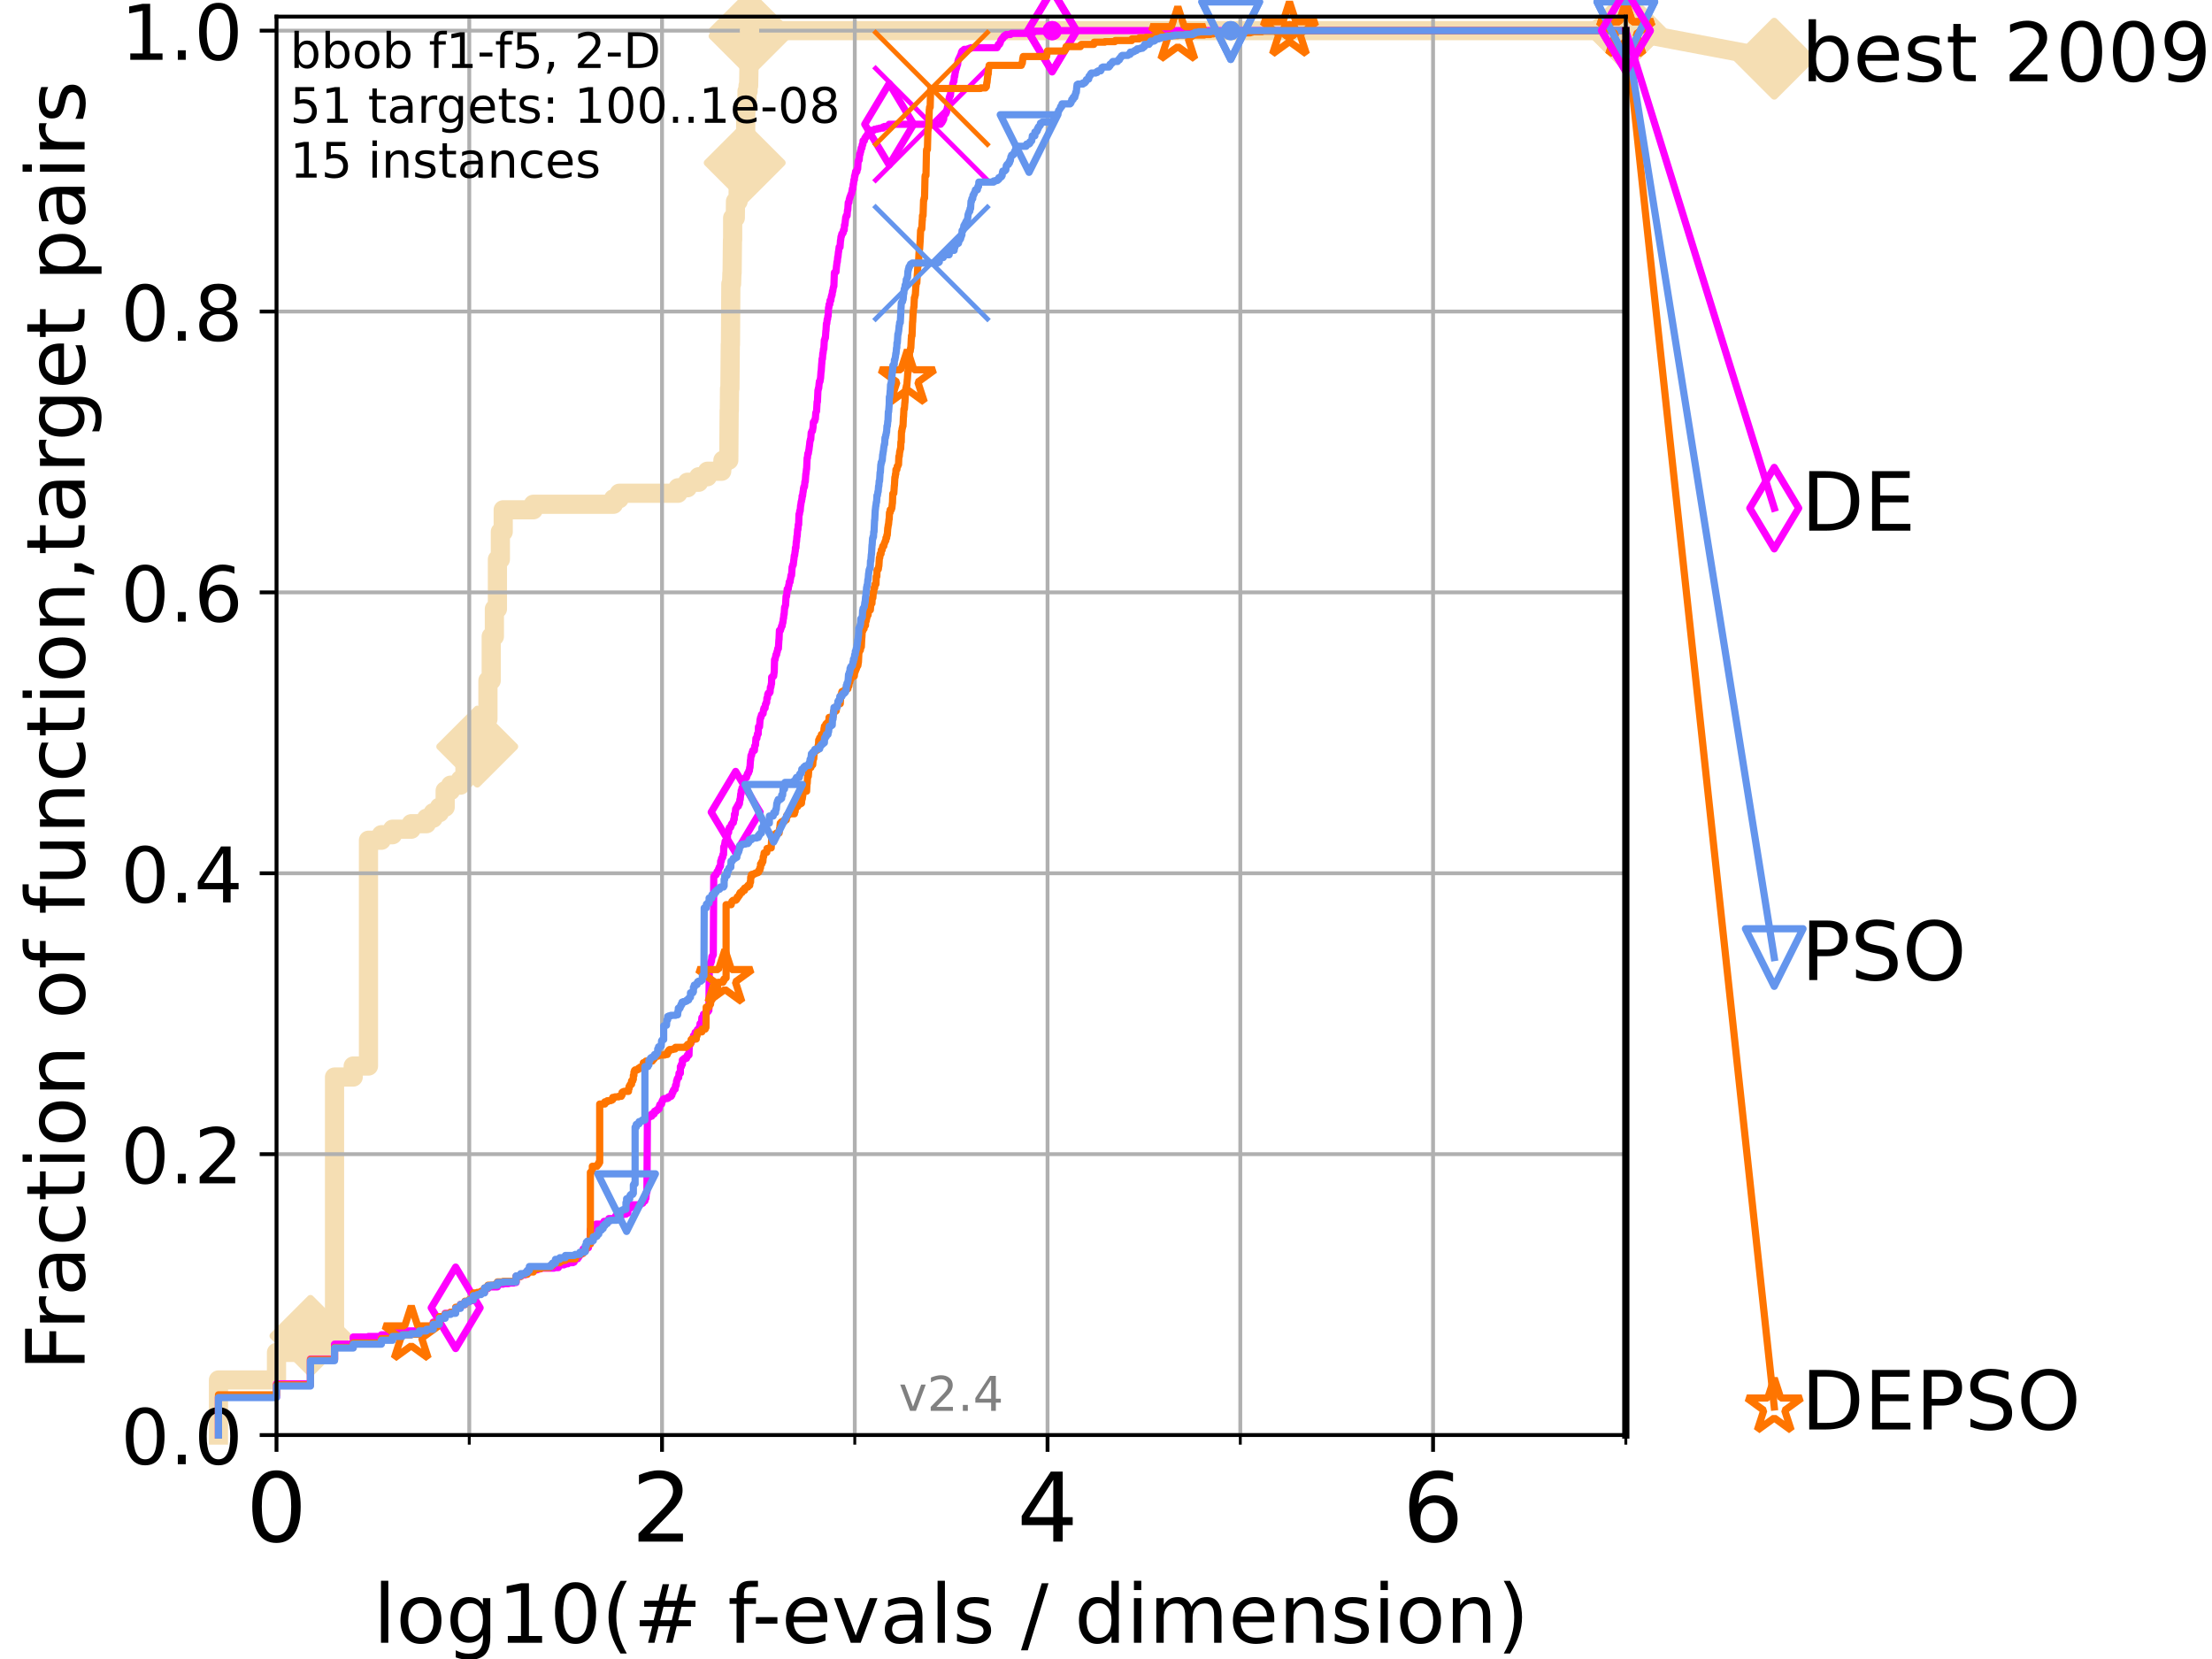 <?xml version="1.0" encoding="utf-8" standalone="no"?>
<!DOCTYPE svg PUBLIC "-//W3C//DTD SVG 1.1//EN"
  "http://www.w3.org/Graphics/SVG/1.1/DTD/svg11.dtd">
<!-- Created with matplotlib (https://matplotlib.org/) -->
<svg height="345.6pt" version="1.1" viewBox="0 0 460.8 345.6" width="460.8pt" xmlns="http://www.w3.org/2000/svg" xmlns:xlink="http://www.w3.org/1999/xlink">
 <defs>
  <style type="text/css">
*{stroke-linecap:butt;stroke-linejoin:round;}
  </style>
 </defs>
 <g id="figure_1">
  <g id="patch_1">
   <path d="M 0 345.6 
L 460.8 345.6 
L 460.8 0 
L 0 0 
z
" style="fill:#ffffff;"/>
  </g>
  <g id="axes_1">
   <g id="patch_2">
    <path d="M 57.6 298.944 
L 338.688 298.944 
L 338.688 3.456 
L 57.6 3.456 
z
" style="fill:#ffffff;"/>
   </g>
   <g id="line2d_1">
    <path d="M 45.512 298.944 
L 45.512 287.471 
L 57.6 287.471 
L 57.6 281.734 
L 64.671 281.734 
L 64.671 278.293 
L 69.688 278.293 
L 69.688 224.369 
L 73.579 224.369 
L 73.579 222.075 
L 76.759 222.075 
L 76.759 175.035 
L 79.447 175.035 
L 79.447 173.888 
L 81.776 173.888 
L 81.776 172.741 
L 85.667 172.741 
L 85.667 171.593 
L 88.847 171.593 
L 88.847 170.446 
L 90.243 170.446 
L 90.243 169.299 
L 91.535 169.299 
L 91.535 168.151 
L 92.738 168.151 
L 92.738 164.709 
L 93.864 164.709 
L 93.864 163.562 
L 95.918 163.562 
L 95.918 162.415 
L 96.861 162.415 
L 96.861 157.826 
L 97.755 157.826 
L 97.755 155.531 
L 99.418 155.531 
L 99.418 153.236 
L 100.935 153.236 
L 100.935 149.795 
L 101.647 149.795 
L 101.647 141.763 
L 102.331 141.763 
L 102.331 132.585 
L 102.989 132.585 
L 102.989 126.848 
L 103.623 126.848 
L 103.623 116.523 
L 104.235 116.523 
L 104.235 110.786 
L 104.826 110.786 
L 104.826 106.197 
L 111.105 106.197 
L 111.105 105.05 
L 127.799 105.05 
L 127.799 103.902 
L 129.002 103.902 
L 129.002 102.755 
L 141.235 102.755 
L 141.235 101.608 
L 143.209 101.608 
L 143.209 100.461 
L 145.554 100.461 
L 145.554 99.313 
L 147.369 99.313 
L 147.369 98.166 
L 150.344 98.166 
L 150.344 97.019 
L 150.599 97.019 
L 150.599 95.871 
L 151.819 95.871 
L 151.897 85.546 
L 151.936 85.546 
L 151.975 80.956 
L 152.053 80.956 
L 152.13 71.778 
L 152.169 71.778 
L 152.246 59.158 
L 152.398 59.158 
L 152.474 56.863 
L 152.512 56.863 
L 152.587 49.979 
L 152.625 49.979 
L 152.625 45.39 
L 153.178 45.39 
L 153.215 41.948 
L 153.75 41.948 
L 153.785 38.506 
L 153.925 38.506 
L 153.925 37.359 
L 154.167 37.359 
L 154.167 36.212 
L 154.675 36.212 
L 154.675 35.064 
L 155.135 35.064 
L 155.232 28.18 
L 155.329 28.18 
L 155.361 22.444 
L 155.616 22.444 
L 155.616 19.002 
L 155.836 19.002 
L 155.836 17.855 
L 155.96 17.855 
L 156.053 12.118 
L 156.083 12.118 
L 156.145 6.382 
L 338.688 6.382 
L 338.688 6.382 
" style="fill:none;stroke:#f5deb3;stroke-linecap:square;stroke-width:4;"/>
   </g>
   <g id="line2d_2">
    <defs>
     <path d="M -0 7.778 
L 7.778 0 
L 0 -7.778 
L -7.778 -0 
z
" id="m53195a9b65" style="stroke:#f5deb3;stroke-linejoin:miter;stroke-width:1.5;"/>
    </defs>
    <g>
     <use style="fill:#f5deb3;stroke:#f5deb3;stroke-linejoin:miter;stroke-width:1.5;" x="64.671" xlink:href="#m53195a9b65" y="278.293"/>
     <use style="fill:#f5deb3;stroke:#f5deb3;stroke-linejoin:miter;stroke-width:1.5;" x="99.418" xlink:href="#m53195a9b65" y="155.531"/>
     <use style="fill:#f5deb3;stroke:#f5deb3;stroke-linejoin:miter;stroke-width:1.5;" x="155.135" xlink:href="#m53195a9b65" y="33.917"/>
     <use style="fill:#f5deb3;stroke:#f5deb3;stroke-linejoin:miter;stroke-width:1.5;" x="156.145" xlink:href="#m53195a9b65" y="7.529"/>
     <use style="fill:#f5deb3;stroke:#f5deb3;stroke-linejoin:miter;stroke-width:1.5;" x="156.145" xlink:href="#m53195a9b65" y="6.382"/>
     <use style="fill:#f5deb3;stroke:#f5deb3;stroke-linejoin:miter;stroke-width:1.5;" x="338.688" xlink:href="#m53195a9b65" y="6.382"/>
    </g>
   </g>
   <g id="line2d_3">
    <path style="fill:none;stroke:#f5deb3;stroke-linecap:square;stroke-width:4;"/>
    <g/>
   </g>
   <g id="line2d_4">
    <path d="M 338.688 6.382 
L 369.608 12.233 
" style="fill:none;stroke:#f5deb3;stroke-linecap:square;stroke-width:4;"/>
    <g>
     <use style="fill:#f5deb3;stroke:#f5deb3;stroke-linejoin:miter;stroke-width:1.5;" x="338.688" xlink:href="#m53195a9b65" y="6.382"/>
     <use style="fill:#f5deb3;stroke:#f5deb3;stroke-linejoin:miter;stroke-width:1.5;" x="369.608" xlink:href="#m53195a9b65" y="12.233"/>
    </g>
   </g>
   <g id="matplotlib.axis_1">
    <g id="xtick_1">
     <g id="line2d_5">
      <path clip-path="url(#p855ce86e3b)" d="M 57.6 298.944 
L 57.6 3.456 
" style="fill:none;stroke:#b0b0b0;stroke-linecap:square;stroke-width:0.8;"/>
     </g>
     <g id="line2d_6">
      <defs>
       <path d="M 0 0 
L 0 3.5 
" id="m86df43ed79" style="stroke:#000000;stroke-width:0.8;"/>
      </defs>
      <g>
       <use style="stroke:#000000;stroke-width:0.8;" x="57.6" xlink:href="#m86df43ed79" y="298.944"/>
      </g>
     </g>
     <g id="text_1">
      <!-- 0 -->
      <defs>
       <path d="M 31.781 66.406 
Q 24.172 66.406 20.328 58.906 
Q 16.5 51.422 16.5 36.375 
Q 16.5 21.391 20.328 13.891 
Q 24.172 6.391 31.781 6.391 
Q 39.453 6.391 43.281 13.891 
Q 47.125 21.391 47.125 36.375 
Q 47.125 51.422 43.281 58.906 
Q 39.453 66.406 31.781 66.406 
z
M 31.781 74.219 
Q 44.047 74.219 50.516 64.516 
Q 56.984 54.828 56.984 36.375 
Q 56.984 17.969 50.516 8.266 
Q 44.047 -1.422 31.781 -1.422 
Q 19.531 -1.422 13.062 8.266 
Q 6.594 17.969 6.594 36.375 
Q 6.594 54.828 13.062 64.516 
Q 19.531 74.219 31.781 74.219 
z
" id="DejaVuSans-48"/>
      </defs>
      <g transform="translate(51.237 321.141)scale(0.2 -0.2)">
       <use xlink:href="#DejaVuSans-48"/>
      </g>
     </g>
    </g>
    <g id="xtick_2">
     <g id="line2d_7">
      <path clip-path="url(#p855ce86e3b)" d="M 137.911 298.944 
L 137.911 3.456 
" style="fill:none;stroke:#b0b0b0;stroke-linecap:square;stroke-width:0.8;"/>
     </g>
     <g id="line2d_8">
      <g>
       <use style="stroke:#000000;stroke-width:0.8;" x="137.911" xlink:href="#m86df43ed79" y="298.944"/>
      </g>
     </g>
     <g id="text_2">
      <!-- 2 -->
      <defs>
       <path d="M 19.188 8.297 
L 53.609 8.297 
L 53.609 0 
L 7.328 0 
L 7.328 8.297 
Q 12.938 14.109 22.625 23.891 
Q 32.328 33.688 34.812 36.531 
Q 39.547 41.844 41.422 45.531 
Q 43.312 49.219 43.312 52.781 
Q 43.312 58.594 39.234 62.25 
Q 35.156 65.922 28.609 65.922 
Q 23.969 65.922 18.812 64.312 
Q 13.672 62.703 7.812 59.422 
L 7.812 69.391 
Q 13.766 71.781 18.938 73 
Q 24.125 74.219 28.422 74.219 
Q 39.75 74.219 46.484 68.547 
Q 53.219 62.891 53.219 53.422 
Q 53.219 48.922 51.531 44.891 
Q 49.859 40.875 45.406 35.406 
Q 44.188 33.984 37.641 27.219 
Q 31.109 20.453 19.188 8.297 
z
" id="DejaVuSans-50"/>
      </defs>
      <g transform="translate(131.548 321.141)scale(0.2 -0.2)">
       <use xlink:href="#DejaVuSans-50"/>
      </g>
     </g>
    </g>
    <g id="xtick_3">
     <g id="line2d_9">
      <path clip-path="url(#p855ce86e3b)" d="M 218.222 298.944 
L 218.222 3.456 
" style="fill:none;stroke:#b0b0b0;stroke-linecap:square;stroke-width:0.8;"/>
     </g>
     <g id="line2d_10">
      <g>
       <use style="stroke:#000000;stroke-width:0.8;" x="218.222" xlink:href="#m86df43ed79" y="298.944"/>
      </g>
     </g>
     <g id="text_3">
      <!-- 4 -->
      <defs>
       <path d="M 37.797 64.312 
L 12.891 25.391 
L 37.797 25.391 
z
M 35.203 72.906 
L 47.609 72.906 
L 47.609 25.391 
L 58.016 25.391 
L 58.016 17.188 
L 47.609 17.188 
L 47.609 0 
L 37.797 0 
L 37.797 17.188 
L 4.891 17.188 
L 4.891 26.703 
z
" id="DejaVuSans-52"/>
      </defs>
      <g transform="translate(211.859 321.141)scale(0.2 -0.2)">
       <use xlink:href="#DejaVuSans-52"/>
      </g>
     </g>
    </g>
    <g id="xtick_4">
     <g id="line2d_11">
      <path clip-path="url(#p855ce86e3b)" d="M 298.533 298.944 
L 298.533 3.456 
" style="fill:none;stroke:#b0b0b0;stroke-linecap:square;stroke-width:0.8;"/>
     </g>
     <g id="line2d_12">
      <g>
       <use style="stroke:#000000;stroke-width:0.8;" x="298.533" xlink:href="#m86df43ed79" y="298.944"/>
      </g>
     </g>
     <g id="text_4">
      <!-- 6 -->
      <defs>
       <path d="M 33.016 40.375 
Q 26.375 40.375 22.484 35.828 
Q 18.609 31.297 18.609 23.391 
Q 18.609 15.531 22.484 10.953 
Q 26.375 6.391 33.016 6.391 
Q 39.656 6.391 43.531 10.953 
Q 47.406 15.531 47.406 23.391 
Q 47.406 31.297 43.531 35.828 
Q 39.656 40.375 33.016 40.375 
z
M 52.594 71.297 
L 52.594 62.312 
Q 48.875 64.062 45.094 64.984 
Q 41.312 65.922 37.594 65.922 
Q 27.828 65.922 22.672 59.328 
Q 17.531 52.734 16.797 39.406 
Q 19.672 43.656 24.016 45.922 
Q 28.375 48.188 33.594 48.188 
Q 44.578 48.188 50.953 41.516 
Q 57.328 34.859 57.328 23.391 
Q 57.328 12.156 50.688 5.359 
Q 44.047 -1.422 33.016 -1.422 
Q 20.359 -1.422 13.672 8.266 
Q 6.984 17.969 6.984 36.375 
Q 6.984 53.656 15.188 63.938 
Q 23.391 74.219 37.203 74.219 
Q 40.922 74.219 44.703 73.484 
Q 48.484 72.75 52.594 71.297 
z
" id="DejaVuSans-54"/>
      </defs>
      <g transform="translate(292.17 321.141)scale(0.2 -0.2)">
       <use xlink:href="#DejaVuSans-54"/>
      </g>
     </g>
    </g>
    <g id="xtick_5">
     <g id="line2d_13">
      <path clip-path="url(#p855ce86e3b)" d="M 97.755 298.944 
L 97.755 3.456 
" style="fill:none;stroke:#b0b0b0;stroke-linecap:square;stroke-width:0.8;"/>
     </g>
     <g id="line2d_14">
      <defs>
       <path d="M 0 0 
L 0 2 
" id="mca8b014e68" style="stroke:#000000;stroke-width:0.6;"/>
      </defs>
      <g>
       <use style="stroke:#000000;stroke-width:0.6;" x="97.755" xlink:href="#mca8b014e68" y="298.944"/>
      </g>
     </g>
    </g>
    <g id="xtick_6">
     <g id="line2d_15">
      <path clip-path="url(#p855ce86e3b)" d="M 178.066 298.944 
L 178.066 3.456 
" style="fill:none;stroke:#b0b0b0;stroke-linecap:square;stroke-width:0.8;"/>
     </g>
     <g id="line2d_16">
      <g>
       <use style="stroke:#000000;stroke-width:0.6;" x="178.066" xlink:href="#mca8b014e68" y="298.944"/>
      </g>
     </g>
    </g>
    <g id="xtick_7">
     <g id="line2d_17">
      <path clip-path="url(#p855ce86e3b)" d="M 258.377 298.944 
L 258.377 3.456 
" style="fill:none;stroke:#b0b0b0;stroke-linecap:square;stroke-width:0.8;"/>
     </g>
     <g id="line2d_18">
      <g>
       <use style="stroke:#000000;stroke-width:0.6;" x="258.377" xlink:href="#mca8b014e68" y="298.944"/>
      </g>
     </g>
    </g>
    <g id="xtick_8">
     <g id="line2d_19">
      <path clip-path="url(#p855ce86e3b)" d="M 338.688 298.944 
L 338.688 3.456 
" style="fill:none;stroke:#b0b0b0;stroke-linecap:square;stroke-width:0.8;"/>
     </g>
     <g id="line2d_20">
      <g>
       <use style="stroke:#000000;stroke-width:0.6;" x="338.688" xlink:href="#mca8b014e68" y="298.944"/>
      </g>
     </g>
    </g>
    <g id="text_5">
     <!-- log10(# f-evals / dimension) -->
     <defs>
      <path d="M 9.422 75.984 
L 18.406 75.984 
L 18.406 0 
L 9.422 0 
z
" id="DejaVuSans-108"/>
      <path d="M 30.609 48.391 
Q 23.391 48.391 19.188 42.75 
Q 14.984 37.109 14.984 27.297 
Q 14.984 17.484 19.156 11.844 
Q 23.344 6.203 30.609 6.203 
Q 37.797 6.203 41.984 11.859 
Q 46.188 17.531 46.188 27.297 
Q 46.188 37.016 41.984 42.703 
Q 37.797 48.391 30.609 48.391 
z
M 30.609 56 
Q 42.328 56 49.016 48.375 
Q 55.719 40.766 55.719 27.297 
Q 55.719 13.875 49.016 6.219 
Q 42.328 -1.422 30.609 -1.422 
Q 18.844 -1.422 12.172 6.219 
Q 5.516 13.875 5.516 27.297 
Q 5.516 40.766 12.172 48.375 
Q 18.844 56 30.609 56 
z
" id="DejaVuSans-111"/>
      <path d="M 45.406 27.984 
Q 45.406 37.75 41.375 43.109 
Q 37.359 48.484 30.078 48.484 
Q 22.859 48.484 18.828 43.109 
Q 14.797 37.75 14.797 27.984 
Q 14.797 18.266 18.828 12.891 
Q 22.859 7.516 30.078 7.516 
Q 37.359 7.516 41.375 12.891 
Q 45.406 18.266 45.406 27.984 
z
M 54.391 6.781 
Q 54.391 -7.172 48.188 -13.984 
Q 42 -20.797 29.203 -20.797 
Q 24.469 -20.797 20.266 -20.094 
Q 16.062 -19.391 12.109 -17.922 
L 12.109 -9.188 
Q 16.062 -11.328 19.922 -12.344 
Q 23.781 -13.375 27.781 -13.375 
Q 36.625 -13.375 41.016 -8.766 
Q 45.406 -4.156 45.406 5.172 
L 45.406 9.625 
Q 42.625 4.781 38.281 2.391 
Q 33.938 0 27.875 0 
Q 17.828 0 11.672 7.656 
Q 5.516 15.328 5.516 27.984 
Q 5.516 40.672 11.672 48.328 
Q 17.828 56 27.875 56 
Q 33.938 56 38.281 53.609 
Q 42.625 51.219 45.406 46.391 
L 45.406 54.688 
L 54.391 54.688 
z
" id="DejaVuSans-103"/>
      <path d="M 12.406 8.297 
L 28.516 8.297 
L 28.516 63.922 
L 10.984 60.406 
L 10.984 69.391 
L 28.422 72.906 
L 38.281 72.906 
L 38.281 8.297 
L 54.391 8.297 
L 54.391 0 
L 12.406 0 
z
" id="DejaVuSans-49"/>
      <path d="M 31 75.875 
Q 24.469 64.656 21.281 53.656 
Q 18.109 42.672 18.109 31.391 
Q 18.109 20.125 21.312 9.062 
Q 24.516 -2 31 -13.188 
L 23.188 -13.188 
Q 15.875 -1.703 12.234 9.375 
Q 8.594 20.453 8.594 31.391 
Q 8.594 42.281 12.203 53.312 
Q 15.828 64.359 23.188 75.875 
z
" id="DejaVuSans-40"/>
      <path d="M 51.125 44 
L 36.922 44 
L 32.812 27.688 
L 47.125 27.688 
z
M 43.797 71.781 
L 38.719 51.516 
L 52.984 51.516 
L 58.109 71.781 
L 65.922 71.781 
L 60.891 51.516 
L 76.125 51.516 
L 76.125 44 
L 58.984 44 
L 54.984 27.688 
L 70.516 27.688 
L 70.516 20.219 
L 53.078 20.219 
L 48 0 
L 40.188 0 
L 45.219 20.219 
L 30.906 20.219 
L 25.875 0 
L 18.016 0 
L 23.094 20.219 
L 7.719 20.219 
L 7.719 27.688 
L 24.906 27.688 
L 29 44 
L 13.281 44 
L 13.281 51.516 
L 30.906 51.516 
L 35.891 71.781 
z
" id="DejaVuSans-35"/>
      <path id="DejaVuSans-32"/>
      <path d="M 37.109 75.984 
L 37.109 68.5 
L 28.516 68.5 
Q 23.688 68.5 21.797 66.547 
Q 19.922 64.594 19.922 59.516 
L 19.922 54.688 
L 34.719 54.688 
L 34.719 47.703 
L 19.922 47.703 
L 19.922 0 
L 10.891 0 
L 10.891 47.703 
L 2.297 47.703 
L 2.297 54.688 
L 10.891 54.688 
L 10.891 58.5 
Q 10.891 67.625 15.141 71.797 
Q 19.391 75.984 28.609 75.984 
z
" id="DejaVuSans-102"/>
      <path d="M 4.891 31.391 
L 31.203 31.391 
L 31.203 23.391 
L 4.891 23.391 
z
" id="DejaVuSans-45"/>
      <path d="M 56.203 29.594 
L 56.203 25.203 
L 14.891 25.203 
Q 15.484 15.922 20.484 11.062 
Q 25.484 6.203 34.422 6.203 
Q 39.594 6.203 44.453 7.469 
Q 49.312 8.734 54.109 11.281 
L 54.109 2.781 
Q 49.266 0.734 44.188 -0.344 
Q 39.109 -1.422 33.891 -1.422 
Q 20.797 -1.422 13.156 6.188 
Q 5.516 13.812 5.516 26.812 
Q 5.516 40.234 12.766 48.109 
Q 20.016 56 32.328 56 
Q 43.359 56 49.781 48.891 
Q 56.203 41.797 56.203 29.594 
z
M 47.219 32.234 
Q 47.125 39.594 43.094 43.984 
Q 39.062 48.391 32.422 48.391 
Q 24.906 48.391 20.391 44.141 
Q 15.875 39.891 15.188 32.172 
z
" id="DejaVuSans-101"/>
      <path d="M 2.984 54.688 
L 12.5 54.688 
L 29.594 8.797 
L 46.688 54.688 
L 56.203 54.688 
L 35.688 0 
L 23.484 0 
z
" id="DejaVuSans-118"/>
      <path d="M 34.281 27.484 
Q 23.391 27.484 19.188 25 
Q 14.984 22.516 14.984 16.5 
Q 14.984 11.719 18.141 8.906 
Q 21.297 6.109 26.703 6.109 
Q 34.188 6.109 38.703 11.406 
Q 43.219 16.703 43.219 25.484 
L 43.219 27.484 
z
M 52.203 31.203 
L 52.203 0 
L 43.219 0 
L 43.219 8.297 
Q 40.141 3.328 35.547 0.953 
Q 30.953 -1.422 24.312 -1.422 
Q 15.922 -1.422 10.953 3.297 
Q 6 8.016 6 15.922 
Q 6 25.141 12.172 29.828 
Q 18.359 34.516 30.609 34.516 
L 43.219 34.516 
L 43.219 35.406 
Q 43.219 41.609 39.141 45 
Q 35.062 48.391 27.688 48.391 
Q 23 48.391 18.547 47.266 
Q 14.109 46.141 10.016 43.891 
L 10.016 52.203 
Q 14.938 54.109 19.578 55.047 
Q 24.219 56 28.609 56 
Q 40.484 56 46.344 49.844 
Q 52.203 43.703 52.203 31.203 
z
" id="DejaVuSans-97"/>
      <path d="M 44.281 53.078 
L 44.281 44.578 
Q 40.484 46.531 36.375 47.5 
Q 32.281 48.484 27.875 48.484 
Q 21.188 48.484 17.844 46.438 
Q 14.5 44.391 14.5 40.281 
Q 14.5 37.156 16.891 35.375 
Q 19.281 33.594 26.516 31.984 
L 29.594 31.297 
Q 39.156 29.25 43.188 25.516 
Q 47.219 21.781 47.219 15.094 
Q 47.219 7.469 41.188 3.016 
Q 35.156 -1.422 24.609 -1.422 
Q 20.219 -1.422 15.453 -0.562 
Q 10.688 0.297 5.422 2 
L 5.422 11.281 
Q 10.406 8.688 15.234 7.391 
Q 20.062 6.109 24.812 6.109 
Q 31.156 6.109 34.562 8.281 
Q 37.984 10.453 37.984 14.406 
Q 37.984 18.062 35.516 20.016 
Q 33.062 21.969 24.703 23.781 
L 21.578 24.516 
Q 13.234 26.266 9.516 29.906 
Q 5.812 33.547 5.812 39.891 
Q 5.812 47.609 11.281 51.797 
Q 16.75 56 26.812 56 
Q 31.781 56 36.172 55.266 
Q 40.578 54.547 44.281 53.078 
z
" id="DejaVuSans-115"/>
      <path d="M 25.391 72.906 
L 33.688 72.906 
L 8.297 -9.281 
L 0 -9.281 
z
" id="DejaVuSans-47"/>
      <path d="M 45.406 46.391 
L 45.406 75.984 
L 54.391 75.984 
L 54.391 0 
L 45.406 0 
L 45.406 8.203 
Q 42.578 3.328 38.25 0.953 
Q 33.938 -1.422 27.875 -1.422 
Q 17.969 -1.422 11.734 6.484 
Q 5.516 14.406 5.516 27.297 
Q 5.516 40.188 11.734 48.094 
Q 17.969 56 27.875 56 
Q 33.938 56 38.25 53.625 
Q 42.578 51.266 45.406 46.391 
z
M 14.797 27.297 
Q 14.797 17.391 18.875 11.75 
Q 22.953 6.109 30.078 6.109 
Q 37.203 6.109 41.297 11.75 
Q 45.406 17.391 45.406 27.297 
Q 45.406 37.203 41.297 42.844 
Q 37.203 48.484 30.078 48.484 
Q 22.953 48.484 18.875 42.844 
Q 14.797 37.203 14.797 27.297 
z
" id="DejaVuSans-100"/>
      <path d="M 9.422 54.688 
L 18.406 54.688 
L 18.406 0 
L 9.422 0 
z
M 9.422 75.984 
L 18.406 75.984 
L 18.406 64.594 
L 9.422 64.594 
z
" id="DejaVuSans-105"/>
      <path d="M 52 44.188 
Q 55.375 50.25 60.062 53.125 
Q 64.75 56 71.094 56 
Q 79.641 56 84.281 50.016 
Q 88.922 44.047 88.922 33.016 
L 88.922 0 
L 79.891 0 
L 79.891 32.719 
Q 79.891 40.578 77.094 44.375 
Q 74.312 48.188 68.609 48.188 
Q 61.625 48.188 57.562 43.547 
Q 53.516 38.922 53.516 30.906 
L 53.516 0 
L 44.484 0 
L 44.484 32.719 
Q 44.484 40.625 41.703 44.406 
Q 38.922 48.188 33.109 48.188 
Q 26.219 48.188 22.156 43.531 
Q 18.109 38.875 18.109 30.906 
L 18.109 0 
L 9.078 0 
L 9.078 54.688 
L 18.109 54.688 
L 18.109 46.188 
Q 21.188 51.219 25.484 53.609 
Q 29.781 56 35.688 56 
Q 41.656 56 45.828 52.969 
Q 50 49.953 52 44.188 
z
" id="DejaVuSans-109"/>
      <path d="M 54.891 33.016 
L 54.891 0 
L 45.906 0 
L 45.906 32.719 
Q 45.906 40.484 42.875 44.328 
Q 39.844 48.188 33.797 48.188 
Q 26.516 48.188 22.312 43.547 
Q 18.109 38.922 18.109 30.906 
L 18.109 0 
L 9.078 0 
L 9.078 54.688 
L 18.109 54.688 
L 18.109 46.188 
Q 21.344 51.125 25.703 53.562 
Q 30.078 56 35.797 56 
Q 45.219 56 50.047 50.172 
Q 54.891 44.344 54.891 33.016 
z
" id="DejaVuSans-110"/>
      <path d="M 8.016 75.875 
L 15.828 75.875 
Q 23.141 64.359 26.781 53.312 
Q 30.422 42.281 30.422 31.391 
Q 30.422 20.453 26.781 9.375 
Q 23.141 -1.703 15.828 -13.188 
L 8.016 -13.188 
Q 14.5 -2 17.703 9.062 
Q 20.906 20.125 20.906 31.391 
Q 20.906 42.672 17.703 53.656 
Q 14.5 64.656 8.016 75.875 
z
" id="DejaVuSans-41"/>
     </defs>
     <g transform="translate(77.764 342.218)scale(0.17 -0.17)">
      <use xlink:href="#DejaVuSans-108"/>
      <use x="27.783" xlink:href="#DejaVuSans-111"/>
      <use x="88.965" xlink:href="#DejaVuSans-103"/>
      <use x="152.441" xlink:href="#DejaVuSans-49"/>
      <use x="216.064" xlink:href="#DejaVuSans-48"/>
      <use x="279.688" xlink:href="#DejaVuSans-40"/>
      <use x="318.701" xlink:href="#DejaVuSans-35"/>
      <use x="402.49" xlink:href="#DejaVuSans-32"/>
      <use x="434.277" xlink:href="#DejaVuSans-102"/>
      <use x="463.982" xlink:href="#DejaVuSans-45"/>
      <use x="500.066" xlink:href="#DejaVuSans-101"/>
      <use x="561.59" xlink:href="#DejaVuSans-118"/>
      <use x="620.77" xlink:href="#DejaVuSans-97"/>
      <use x="682.049" xlink:href="#DejaVuSans-108"/>
      <use x="709.832" xlink:href="#DejaVuSans-115"/>
      <use x="761.932" xlink:href="#DejaVuSans-32"/>
      <use x="793.719" xlink:href="#DejaVuSans-47"/>
      <use x="827.41" xlink:href="#DejaVuSans-32"/>
      <use x="859.197" xlink:href="#DejaVuSans-100"/>
      <use x="922.674" xlink:href="#DejaVuSans-105"/>
      <use x="950.457" xlink:href="#DejaVuSans-109"/>
      <use x="1047.869" xlink:href="#DejaVuSans-101"/>
      <use x="1109.393" xlink:href="#DejaVuSans-110"/>
      <use x="1172.771" xlink:href="#DejaVuSans-115"/>
      <use x="1224.871" xlink:href="#DejaVuSans-105"/>
      <use x="1252.654" xlink:href="#DejaVuSans-111"/>
      <use x="1313.836" xlink:href="#DejaVuSans-110"/>
      <use x="1377.215" xlink:href="#DejaVuSans-41"/>
     </g>
    </g>
   </g>
   <g id="matplotlib.axis_2">
    <g id="ytick_1">
     <g id="line2d_21">
      <path clip-path="url(#p855ce86e3b)" d="M 57.6 298.944 
L 338.688 298.944 
" style="fill:none;stroke:#b0b0b0;stroke-linecap:square;stroke-width:0.8;"/>
     </g>
     <g id="line2d_22">
      <defs>
       <path d="M 0 0 
L -3.5 0 
" id="mb7c4504124" style="stroke:#000000;stroke-width:0.8;"/>
      </defs>
      <g>
       <use style="stroke:#000000;stroke-width:0.8;" x="57.6" xlink:href="#mb7c4504124" y="298.944"/>
      </g>
     </g>
     <g id="text_6">
      <!-- 0.0 -->
      <defs>
       <path d="M 10.688 12.406 
L 21 12.406 
L 21 0 
L 10.688 0 
z
" id="DejaVuSans-46"/>
      </defs>
      <g transform="translate(25.155 305.023)scale(0.16 -0.16)">
       <use xlink:href="#DejaVuSans-48"/>
       <use x="63.623" xlink:href="#DejaVuSans-46"/>
       <use x="95.41" xlink:href="#DejaVuSans-48"/>
      </g>
     </g>
    </g>
    <g id="ytick_2">
     <g id="line2d_23">
      <path clip-path="url(#p855ce86e3b)" d="M 57.6 240.432 
L 338.688 240.432 
" style="fill:none;stroke:#b0b0b0;stroke-linecap:square;stroke-width:0.8;"/>
     </g>
     <g id="line2d_24">
      <g>
       <use style="stroke:#000000;stroke-width:0.8;" x="57.6" xlink:href="#mb7c4504124" y="240.432"/>
      </g>
     </g>
     <g id="text_7">
      <!-- 0.2 -->
      <g transform="translate(25.155 246.51)scale(0.16 -0.16)">
       <use xlink:href="#DejaVuSans-48"/>
       <use x="63.623" xlink:href="#DejaVuSans-46"/>
       <use x="95.41" xlink:href="#DejaVuSans-50"/>
      </g>
     </g>
    </g>
    <g id="ytick_3">
     <g id="line2d_25">
      <path clip-path="url(#p855ce86e3b)" d="M 57.6 181.919 
L 338.688 181.919 
" style="fill:none;stroke:#b0b0b0;stroke-linecap:square;stroke-width:0.8;"/>
     </g>
     <g id="line2d_26">
      <g>
       <use style="stroke:#000000;stroke-width:0.8;" x="57.6" xlink:href="#mb7c4504124" y="181.919"/>
      </g>
     </g>
     <g id="text_8">
      <!-- 0.4 -->
      <g transform="translate(25.155 187.998)scale(0.16 -0.16)">
       <use xlink:href="#DejaVuSans-48"/>
       <use x="63.623" xlink:href="#DejaVuSans-46"/>
       <use x="95.41" xlink:href="#DejaVuSans-52"/>
      </g>
     </g>
    </g>
    <g id="ytick_4">
     <g id="line2d_27">
      <path clip-path="url(#p855ce86e3b)" d="M 57.6 123.407 
L 338.688 123.407 
" style="fill:none;stroke:#b0b0b0;stroke-linecap:square;stroke-width:0.8;"/>
     </g>
     <g id="line2d_28">
      <g>
       <use style="stroke:#000000;stroke-width:0.8;" x="57.6" xlink:href="#mb7c4504124" y="123.407"/>
      </g>
     </g>
     <g id="text_9">
      <!-- 0.6 -->
      <g transform="translate(25.155 129.485)scale(0.16 -0.16)">
       <use xlink:href="#DejaVuSans-48"/>
       <use x="63.623" xlink:href="#DejaVuSans-46"/>
       <use x="95.41" xlink:href="#DejaVuSans-54"/>
      </g>
     </g>
    </g>
    <g id="ytick_5">
     <g id="line2d_29">
      <path clip-path="url(#p855ce86e3b)" d="M 57.6 64.894 
L 338.688 64.894 
" style="fill:none;stroke:#b0b0b0;stroke-linecap:square;stroke-width:0.8;"/>
     </g>
     <g id="line2d_30">
      <g>
       <use style="stroke:#000000;stroke-width:0.8;" x="57.6" xlink:href="#mb7c4504124" y="64.894"/>
      </g>
     </g>
     <g id="text_10">
      <!-- 0.8 -->
      <defs>
       <path d="M 31.781 34.625 
Q 24.75 34.625 20.719 30.859 
Q 16.703 27.094 16.703 20.516 
Q 16.703 13.922 20.719 10.156 
Q 24.75 6.391 31.781 6.391 
Q 38.812 6.391 42.859 10.172 
Q 46.922 13.969 46.922 20.516 
Q 46.922 27.094 42.891 30.859 
Q 38.875 34.625 31.781 34.625 
z
M 21.922 38.812 
Q 15.578 40.375 12.031 44.719 
Q 8.5 49.078 8.5 55.328 
Q 8.5 64.062 14.719 69.141 
Q 20.953 74.219 31.781 74.219 
Q 42.672 74.219 48.875 69.141 
Q 55.078 64.062 55.078 55.328 
Q 55.078 49.078 51.531 44.719 
Q 48 40.375 41.703 38.812 
Q 48.828 37.156 52.797 32.312 
Q 56.781 27.484 56.781 20.516 
Q 56.781 9.906 50.312 4.234 
Q 43.844 -1.422 31.781 -1.422 
Q 19.734 -1.422 13.25 4.234 
Q 6.781 9.906 6.781 20.516 
Q 6.781 27.484 10.781 32.312 
Q 14.797 37.156 21.922 38.812 
z
M 18.312 54.391 
Q 18.312 48.734 21.844 45.562 
Q 25.391 42.391 31.781 42.391 
Q 38.141 42.391 41.719 45.562 
Q 45.312 48.734 45.312 54.391 
Q 45.312 60.062 41.719 63.234 
Q 38.141 66.406 31.781 66.406 
Q 25.391 66.406 21.844 63.234 
Q 18.312 60.062 18.312 54.391 
z
" id="DejaVuSans-56"/>
      </defs>
      <g transform="translate(25.155 70.973)scale(0.16 -0.16)">
       <use xlink:href="#DejaVuSans-48"/>
       <use x="63.623" xlink:href="#DejaVuSans-46"/>
       <use x="95.41" xlink:href="#DejaVuSans-56"/>
      </g>
     </g>
    </g>
    <g id="ytick_6">
     <g id="line2d_31">
      <path clip-path="url(#p855ce86e3b)" d="M 57.6 6.382 
L 338.688 6.382 
" style="fill:none;stroke:#b0b0b0;stroke-linecap:square;stroke-width:0.8;"/>
     </g>
     <g id="line2d_32">
      <g>
       <use style="stroke:#000000;stroke-width:0.8;" x="57.6" xlink:href="#mb7c4504124" y="6.382"/>
      </g>
     </g>
     <g id="text_11">
      <!-- 1.0 -->
      <g transform="translate(25.155 12.46)scale(0.16 -0.16)">
       <use xlink:href="#DejaVuSans-49"/>
       <use x="63.623" xlink:href="#DejaVuSans-46"/>
       <use x="95.41" xlink:href="#DejaVuSans-48"/>
      </g>
     </g>
    </g>
    <g id="text_12">
     <!-- Fraction of function,target pairs -->
     <defs>
      <path d="M 9.812 72.906 
L 51.703 72.906 
L 51.703 64.594 
L 19.672 64.594 
L 19.672 43.109 
L 48.578 43.109 
L 48.578 34.812 
L 19.672 34.812 
L 19.672 0 
L 9.812 0 
z
" id="DejaVuSans-70"/>
      <path d="M 41.109 46.297 
Q 39.594 47.172 37.812 47.578 
Q 36.031 48 33.891 48 
Q 26.266 48 22.188 43.047 
Q 18.109 38.094 18.109 28.812 
L 18.109 0 
L 9.078 0 
L 9.078 54.688 
L 18.109 54.688 
L 18.109 46.188 
Q 20.953 51.172 25.484 53.578 
Q 30.031 56 36.531 56 
Q 37.453 56 38.578 55.875 
Q 39.703 55.766 41.062 55.516 
z
" id="DejaVuSans-114"/>
      <path d="M 48.781 52.594 
L 48.781 44.188 
Q 44.969 46.297 41.141 47.344 
Q 37.312 48.391 33.406 48.391 
Q 24.656 48.391 19.812 42.844 
Q 14.984 37.312 14.984 27.297 
Q 14.984 17.281 19.812 11.734 
Q 24.656 6.203 33.406 6.203 
Q 37.312 6.203 41.141 7.25 
Q 44.969 8.297 48.781 10.406 
L 48.781 2.094 
Q 45.016 0.344 40.984 -0.531 
Q 36.969 -1.422 32.422 -1.422 
Q 20.062 -1.422 12.781 6.344 
Q 5.516 14.109 5.516 27.297 
Q 5.516 40.672 12.859 48.328 
Q 20.219 56 33.016 56 
Q 37.156 56 41.109 55.141 
Q 45.062 54.297 48.781 52.594 
z
" id="DejaVuSans-99"/>
      <path d="M 18.312 70.219 
L 18.312 54.688 
L 36.812 54.688 
L 36.812 47.703 
L 18.312 47.703 
L 18.312 18.016 
Q 18.312 11.328 20.141 9.422 
Q 21.969 7.516 27.594 7.516 
L 36.812 7.516 
L 36.812 0 
L 27.594 0 
Q 17.188 0 13.234 3.875 
Q 9.281 7.766 9.281 18.016 
L 9.281 47.703 
L 2.688 47.703 
L 2.688 54.688 
L 9.281 54.688 
L 9.281 70.219 
z
" id="DejaVuSans-116"/>
      <path d="M 8.5 21.578 
L 8.5 54.688 
L 17.484 54.688 
L 17.484 21.922 
Q 17.484 14.156 20.5 10.266 
Q 23.531 6.391 29.594 6.391 
Q 36.859 6.391 41.078 11.031 
Q 45.312 15.672 45.312 23.688 
L 45.312 54.688 
L 54.297 54.688 
L 54.297 0 
L 45.312 0 
L 45.312 8.406 
Q 42.047 3.422 37.719 1 
Q 33.406 -1.422 27.688 -1.422 
Q 18.266 -1.422 13.375 4.438 
Q 8.5 10.297 8.5 21.578 
z
M 31.109 56 
z
" id="DejaVuSans-117"/>
      <path d="M 11.719 12.406 
L 22.016 12.406 
L 22.016 4 
L 14.016 -11.625 
L 7.719 -11.625 
L 11.719 4 
z
" id="DejaVuSans-44"/>
      <path d="M 18.109 8.203 
L 18.109 -20.797 
L 9.078 -20.797 
L 9.078 54.688 
L 18.109 54.688 
L 18.109 46.391 
Q 20.953 51.266 25.266 53.625 
Q 29.594 56 35.594 56 
Q 45.562 56 51.781 48.094 
Q 58.016 40.188 58.016 27.297 
Q 58.016 14.406 51.781 6.484 
Q 45.562 -1.422 35.594 -1.422 
Q 29.594 -1.422 25.266 0.953 
Q 20.953 3.328 18.109 8.203 
z
M 48.688 27.297 
Q 48.688 37.203 44.609 42.844 
Q 40.531 48.484 33.406 48.484 
Q 26.266 48.484 22.188 42.844 
Q 18.109 37.203 18.109 27.297 
Q 18.109 17.391 22.188 11.75 
Q 26.266 6.109 33.406 6.109 
Q 40.531 6.109 44.609 11.75 
Q 48.688 17.391 48.688 27.297 
z
" id="DejaVuSans-112"/>
     </defs>
     <g transform="translate(17.62 285.585)rotate(-90)scale(0.17 -0.17)">
      <use xlink:href="#DejaVuSans-70"/>
      <use x="50.27" xlink:href="#DejaVuSans-114"/>
      <use x="91.383" xlink:href="#DejaVuSans-97"/>
      <use x="152.662" xlink:href="#DejaVuSans-99"/>
      <use x="207.643" xlink:href="#DejaVuSans-116"/>
      <use x="246.852" xlink:href="#DejaVuSans-105"/>
      <use x="274.635" xlink:href="#DejaVuSans-111"/>
      <use x="335.816" xlink:href="#DejaVuSans-110"/>
      <use x="399.195" xlink:href="#DejaVuSans-32"/>
      <use x="430.982" xlink:href="#DejaVuSans-111"/>
      <use x="492.164" xlink:href="#DejaVuSans-102"/>
      <use x="527.369" xlink:href="#DejaVuSans-32"/>
      <use x="559.156" xlink:href="#DejaVuSans-102"/>
      <use x="594.361" xlink:href="#DejaVuSans-117"/>
      <use x="657.74" xlink:href="#DejaVuSans-110"/>
      <use x="721.119" xlink:href="#DejaVuSans-99"/>
      <use x="776.1" xlink:href="#DejaVuSans-116"/>
      <use x="815.309" xlink:href="#DejaVuSans-105"/>
      <use x="843.092" xlink:href="#DejaVuSans-111"/>
      <use x="904.273" xlink:href="#DejaVuSans-110"/>
      <use x="967.652" xlink:href="#DejaVuSans-44"/>
      <use x="999.439" xlink:href="#DejaVuSans-116"/>
      <use x="1038.648" xlink:href="#DejaVuSans-97"/>
      <use x="1099.928" xlink:href="#DejaVuSans-114"/>
      <use x="1139.291" xlink:href="#DejaVuSans-103"/>
      <use x="1202.768" xlink:href="#DejaVuSans-101"/>
      <use x="1264.291" xlink:href="#DejaVuSans-116"/>
      <use x="1303.5" xlink:href="#DejaVuSans-32"/>
      <use x="1335.287" xlink:href="#DejaVuSans-112"/>
      <use x="1398.764" xlink:href="#DejaVuSans-97"/>
      <use x="1460.043" xlink:href="#DejaVuSans-105"/>
      <use x="1487.826" xlink:href="#DejaVuSans-114"/>
      <use x="1528.939" xlink:href="#DejaVuSans-115"/>
     </g>
    </g>
   </g>
   <g id="line2d_33">
    <defs>
     <path d="M 0 1.5 
C 0.398 1.5 0.779 1.342 1.061 1.061 
C 1.342 0.779 1.5 0.398 1.5 0 
C 1.5 -0.398 1.342 -0.779 1.061 -1.061 
C 0.779 -1.342 0.398 -1.5 0 -1.5 
C -0.398 -1.5 -0.779 -1.342 -1.061 -1.061 
C -1.342 -0.779 -1.5 -0.398 -1.5 0 
C -1.5 0.398 -1.342 0.779 -1.061 1.061 
C -0.779 1.342 -0.398 1.5 0 1.5 
z
" id="m6c78b46c5b" style="stroke:#f5deb3;"/>
    </defs>
    <g>
     <use style="fill:#f5deb3;stroke:#f5deb3;" x="156.145" xlink:href="#m6c78b46c5b" y="6.382"/>
     <use style="fill:#f5deb3;stroke:#f5deb3;" x="156.145" xlink:href="#m6c78b46c5b" y="6.382"/>
    </g>
   </g>
   <g id="line2d_34">
    <defs>
     <path d="M 0 1.5 
C 0.398 1.5 0.779 1.342 1.061 1.061 
C 1.342 0.779 1.5 0.398 1.5 0 
C 1.5 -0.398 1.342 -0.779 1.061 -1.061 
C 0.779 -1.342 0.398 -1.5 0 -1.5 
C -0.398 -1.5 -0.779 -1.342 -1.061 -1.061 
C -1.342 -0.779 -1.5 -0.398 -1.5 0 
C -1.5 0.398 -1.342 0.779 -1.061 1.061 
C -0.779 1.342 -0.398 1.5 0 1.5 
z
" id="ma2805ca1bc" style="stroke:#ff00ff;"/>
    </defs>
    <g>
     <use style="fill:#ff00ff;stroke:#ff00ff;" x="219.177" xlink:href="#ma2805ca1bc" y="6.382"/>
     <use style="fill:#ff00ff;stroke:#ff00ff;" x="219.177" xlink:href="#ma2805ca1bc" y="6.382"/>
    </g>
   </g>
   <g id="line2d_35">
    <path d="M 45.512 298.944 
L 45.512 291.028 
L 57.6 291.028 
L 57.6 288.274 
L 64.671 288.274 
L 64.671 283.111 
L 69.688 283.111 
L 69.688 280.013 
L 73.579 280.013 
L 73.579 278.522 
L 76.759 278.522 
L 76.759 278.407 
L 79.447 278.407 
L 79.447 278.063 
L 81.776 278.063 
L 81.776 277.489 
L 83.83 277.489 
L 83.83 277.26 
L 87.33 277.26 
L 87.33 276.686 
L 88.847 276.686 
L 88.847 276.342 
L 90.243 276.342 
L 90.243 275.424 
L 91.535 275.424 
L 91.535 274.392 
L 92.738 274.392 
L 92.738 273.589 
L 93.864 273.589 
L 93.864 273.359 
L 94.921 273.359 
L 94.921 272.441 
L 95.918 272.441 
L 95.918 271.753 
L 96.861 271.753 
L 96.861 271.179 
L 97.755 271.179 
L 97.755 270.95 
L 98.606 270.95 
L 98.606 269.802 
L 99.418 269.802 
L 99.418 269.573 
L 100.193 269.573 
L 100.193 269.229 
L 100.935 269.229 
L 100.935 268.426 
L 101.647 268.426 
L 101.647 268.082 
L 103.623 268.082 
L 103.623 267.508 
L 104.826 267.508 
L 104.826 267.393 
L 105.952 267.393 
L 105.952 267.278 
L 107.009 267.278 
L 107.009 267.164 
L 107.515 267.164 
L 107.515 265.902 
L 108.484 265.902 
L 108.484 265.557 
L 109.402 265.557 
L 109.402 265.443 
L 109.843 265.443 
L 109.843 264.754 
L 110.694 264.754 
L 110.694 264.525 
L 111.897 264.525 
L 111.897 264.41 
L 112.281 264.41 
L 112.281 264.295 
L 112.656 264.295 
L 112.656 264.181 
L 115.397 264.181 
L 115.397 264.066 
L 116.323 264.066 
L 116.323 263.492 
L 117.486 263.492 
L 117.486 263.378 
L 117.765 263.378 
L 117.765 263.263 
L 118.31 263.263 
L 118.31 263.033 
L 119.352 263.033 
L 119.352 262.919 
L 119.603 262.919 
L 119.603 262.23 
L 120.335 262.23 
L 120.335 261.886 
L 120.572 261.886 
L 120.572 261.542 
L 120.806 261.542 
L 120.806 261.198 
L 121.265 261.198 
L 121.265 260.854 
L 121.49 260.854 
L 121.49 260.165 
L 122.148 260.165 
L 122.148 260.05 
L 122.362 260.05 
L 122.362 259.936 
L 122.573 259.936 
L 122.573 259.133 
L 122.989 259.133 
L 122.989 256.15 
L 123.394 256.15 
L 123.394 255.92 
L 124.178 255.92 
L 124.178 255.002 
L 125.648 255.002 
L 125.648 254.773 
L 125.823 254.773 
L 125.823 254.429 
L 126.839 254.429 
L 126.839 253.855 
L 128.108 253.855 
L 128.108 253.626 
L 128.26 253.626 
L 128.26 253.281 
L 129.147 253.281 
L 129.147 253.167 
L 129.574 253.167 
L 129.574 252.937 
L 130.398 252.937 
L 130.398 252.822 
L 130.532 252.822 
L 130.532 252.708 
L 130.796 252.708 
L 130.796 251.79 
L 130.927 251.79 
L 130.927 251.675 
L 131.313 251.675 
L 131.313 251.56 
L 131.44 251.56 
L 131.44 251.446 
L 131.566 251.446 
L 131.566 250.987 
L 133.353 250.987 
L 133.353 250.757 
L 133.689 250.757 
L 133.689 250.643 
L 133.91 250.643 
L 134.019 250.184 
L 134.343 250.184 
L 134.45 249.61 
L 134.556 249.61 
L 134.661 248.348 
L 134.766 248.348 
L 134.87 232.745 
L 135.281 232.745 
L 135.281 232.515 
L 135.78 232.515 
L 135.78 232.056 
L 136.266 232.056 
L 136.362 231.483 
L 136.739 231.483 
L 136.739 231.253 
L 137.016 231.253 
L 137.016 231.024 
L 137.29 231.024 
L 137.38 230.335 
L 137.469 230.335 
L 137.469 230.106 
L 137.647 230.106 
L 137.647 229.991 
L 137.823 229.991 
L 137.911 229.417 
L 137.998 229.417 
L 138.084 229.073 
L 138.171 229.073 
L 138.171 228.958 
L 138.426 228.958 
L 138.426 228.844 
L 139.009 228.844 
L 139.009 228.729 
L 139.253 228.729 
L 139.253 228.5 
L 139.494 228.5 
L 139.494 228.385 
L 139.809 228.385 
L 139.887 228.155 
L 139.965 228.155 
L 140.042 227.582 
L 140.196 227.582 
L 140.272 227.123 
L 140.348 227.123 
L 140.424 226.893 
L 140.649 226.893 
L 140.723 226.09 
L 140.871 226.09 
L 140.944 225.172 
L 141.018 225.172 
L 141.09 224.713 
L 141.163 224.713 
L 141.235 224.484 
L 141.379 224.484 
L 141.45 223.566 
L 141.732 223.566 
L 141.732 222.189 
L 141.941 222.189 
L 141.941 221.73 
L 142.148 221.73 
L 142.148 220.813 
L 142.284 220.813 
L 142.284 220.698 
L 142.553 220.698 
L 142.553 220.468 
L 143.015 220.468 
L 143.015 220.124 
L 143.209 220.124 
L 143.209 219.78 
L 143.528 219.78 
L 143.591 217.6 
L 143.779 217.6 
L 143.779 217.371 
L 143.903 217.371 
L 143.965 216.912 
L 144.148 216.912 
L 144.209 216.453 
L 144.27 216.453 
L 144.27 216.338 
L 144.451 216.338 
L 144.451 215.765 
L 144.807 215.765 
L 144.807 215.076 
L 145.04 215.076 
L 145.04 214.961 
L 145.213 214.961 
L 145.27 214.502 
L 145.554 214.502 
L 145.61 214.273 
L 145.666 214.273 
L 145.722 213.814 
L 145.777 213.814 
L 145.833 213.24 
L 146.107 213.24 
L 146.216 211.978 
L 146.485 211.978 
L 146.538 211.29 
L 147.01 211.29 
L 147.01 211.175 
L 147.165 211.175 
L 147.165 210.716 
L 147.52 210.716 
L 147.52 210.487 
L 147.67 210.487 
L 147.77 200.964 
L 147.868 200.964 
L 147.868 200.735 
L 148.064 200.735 
L 148.113 200.276 
L 148.21 200.276 
L 148.306 199.243 
L 148.45 199.243 
L 148.497 198.899 
L 148.592 198.899 
L 148.686 182.607 
L 148.78 182.607 
L 148.873 182.378 
L 148.92 182.378 
L 148.92 182.263 
L 149.15 182.263 
L 149.241 181.919 
L 149.332 181.919 
L 149.378 181.575 
L 149.602 181.575 
L 149.691 181.001 
L 149.779 181.001 
L 149.824 180.657 
L 149.955 180.657 
L 150.042 180.428 
L 150.086 180.428 
L 150.129 179.395 
L 150.258 179.395 
L 150.301 178.821 
L 150.429 178.821 
L 150.429 178.592 
L 150.557 178.592 
L 150.599 178.018 
L 150.725 178.018 
L 150.766 176.412 
L 150.891 176.412 
L 150.974 175.724 
L 151.015 175.724 
L 151.056 175.265 
L 151.219 175.265 
L 151.301 174.92 
L 151.381 174.92 
L 151.462 174.462 
L 151.542 174.462 
L 151.542 173.429 
L 151.779 173.429 
L 151.858 172.626 
L 151.936 172.626 
L 151.936 172.396 
L 152.169 172.396 
L 152.169 172.167 
L 152.284 172.167 
L 152.36 171.708 
L 152.436 171.708 
L 152.512 171.479 
L 152.625 171.479 
L 152.625 171.364 
L 152.774 171.364 
L 152.848 170.675 
L 152.959 170.675 
L 152.996 169.643 
L 153.142 169.643 
L 153.251 168.496 
L 153.287 168.496 
L 153.395 168.266 
L 153.467 168.266 
L 153.574 167.922 
L 153.82 167.922 
L 153.82 167.463 
L 154.029 167.463 
L 154.133 166.545 
L 154.201 166.545 
L 154.304 165.398 
L 154.372 165.398 
L 154.406 164.709 
L 154.507 164.709 
L 154.574 164.136 
L 154.641 164.136 
L 154.641 164.021 
L 154.807 164.021 
L 154.874 163.562 
L 154.972 163.562 
L 155.07 162.415 
L 155.135 162.415 
L 155.168 162.071 
L 155.265 162.071 
L 155.265 161.956 
L 155.521 161.956 
L 155.584 161.497 
L 155.679 161.497 
L 155.71 161.153 
L 155.804 161.153 
L 155.804 161.038 
L 155.929 161.038 
L 155.991 160.579 
L 156.114 160.579 
L 156.175 159.891 
L 156.236 159.891 
L 156.328 158.399 
L 156.358 158.399 
L 156.449 157.367 
L 156.569 157.367 
L 156.658 156.793 
L 156.718 156.793 
L 156.806 156.334 
L 157.157 156.334 
L 157.215 155.416 
L 157.272 155.416 
L 157.358 155.187 
L 157.387 155.187 
L 157.472 153.81 
L 157.67 153.81 
L 157.726 153.236 
L 157.782 153.236 
L 157.782 152.892 
L 157.948 152.892 
L 158.004 151.401 
L 158.223 151.401 
L 158.331 149.909 
L 158.358 149.909 
L 158.439 149.45 
L 158.519 149.45 
L 158.626 148.877 
L 158.758 148.877 
L 158.837 148.647 
L 158.968 148.647 
L 159.046 147.844 
L 159.15 147.844 
L 159.15 147.5 
L 159.38 147.5 
L 159.457 146.697 
L 159.558 146.697 
L 159.608 146.353 
L 159.708 146.353 
L 159.758 145.435 
L 159.882 145.435 
L 159.932 144.632 
L 160.03 144.632 
L 160.03 144.402 
L 160.298 144.402 
L 160.298 144.173 
L 160.418 144.173 
L 160.49 143.14 
L 160.585 143.14 
L 160.68 142.452 
L 160.727 142.452 
L 160.751 141.075 
L 160.961 141.075 
L 160.985 140.846 
L 161.169 140.846 
L 161.261 140.042 
L 161.284 140.042 
L 161.352 137.404 
L 161.466 137.404 
L 161.556 136.83 
L 161.578 136.83 
L 161.645 136.371 
L 161.779 136.371 
L 161.845 135.797 
L 161.912 135.797 
L 162.021 135.109 
L 162.152 135.109 
L 162.26 133.273 
L 162.282 133.273 
L 162.368 131.323 
L 162.581 131.323 
L 162.687 130.864 
L 162.729 130.864 
L 162.813 130.405 
L 162.938 130.405 
L 163.021 129.717 
L 163.082 129.717 
L 163.185 128.799 
L 163.226 128.799 
L 163.287 127.996 
L 163.348 127.996 
L 163.449 126.504 
L 163.53 126.504 
L 163.63 126.045 
L 163.65 126.045 
L 163.749 124.21 
L 163.867 124.21 
L 163.966 122.948 
L 163.985 122.948 
L 163.985 122.718 
L 164.199 122.718 
L 164.295 121.915 
L 164.372 121.915 
L 164.41 121.227 
L 164.581 121.227 
L 164.656 120.538 
L 164.694 120.538 
L 164.769 119.85 
L 164.899 119.85 
L 165.01 118.129 
L 165.065 118.129 
L 165.139 117.67 
L 165.248 117.67 
L 165.357 116.637 
L 165.375 116.637 
L 165.465 115.72 
L 165.537 115.72 
L 165.644 114.802 
L 165.679 114.802 
L 165.697 114.113 
L 165.803 114.113 
L 165.873 112.851 
L 165.926 112.851 
L 166.013 111.704 
L 166.065 111.704 
L 166.152 110.327 
L 166.221 110.327 
L 166.289 109.295 
L 166.375 109.295 
L 166.443 107.115 
L 166.545 107.115 
L 166.595 106.426 
L 166.696 106.426 
L 166.779 105.279 
L 166.813 105.279 
L 166.912 104.476 
L 166.962 104.476 
L 167.044 103.902 
L 167.077 103.902 
L 167.093 103.329 
L 167.191 103.329 
L 167.288 102.411 
L 167.32 102.411 
L 167.385 101.723 
L 167.449 101.723 
L 167.465 101.378 
L 167.593 101.378 
L 167.672 100.346 
L 167.751 100.346 
L 167.861 98.74 
L 167.892 98.74 
L 168.001 97.707 
L 168.032 97.707 
L 168.141 95.412 
L 168.202 95.412 
L 168.279 94.495 
L 168.385 94.495 
L 168.476 93.806 
L 168.506 93.806 
L 168.612 92.888 
L 168.627 92.888 
L 168.716 91.97 
L 168.746 91.97 
L 168.82 91.512 
L 168.894 91.512 
L 168.983 90.135 
L 169.027 90.135 
L 169.129 89.791 
L 169.245 89.791 
L 169.346 89.102 
L 169.36 89.102 
L 169.432 87.955 
L 169.517 87.955 
L 169.574 87.725 
L 169.716 87.725 
L 169.786 87.267 
L 169.856 87.267 
L 169.939 86.004 
L 169.981 86.004 
L 170.078 85.66 
L 170.105 85.66 
L 170.215 83.71 
L 170.283 83.71 
L 170.392 81.301 
L 170.433 81.301 
L 170.5 80.842 
L 170.554 80.842 
L 170.647 79.809 
L 170.687 79.809 
L 170.687 79.465 
L 170.82 79.465 
L 170.925 78.776 
L 170.938 78.776 
L 171.03 77.4 
L 171.069 77.4 
L 171.173 75.793 
L 171.186 75.793 
L 171.251 74.761 
L 171.328 74.761 
L 171.405 73.614 
L 171.456 73.614 
L 171.545 72.696 
L 171.62 72.696 
L 171.721 70.86 
L 171.796 70.86 
L 171.871 70.401 
L 171.946 70.401 
L 172.044 68.91 
L 172.069 68.91 
L 172.155 67.418 
L 172.228 67.418 
L 172.325 66.5 
L 172.386 66.5 
L 172.47 65.812 
L 172.518 65.812 
L 172.602 64.091 
L 172.661 64.091 
L 172.721 63.403 
L 172.862 63.403 
L 172.909 62.599 
L 173.073 62.599 
L 173.165 61.796 
L 173.223 61.796 
L 173.257 61.452 
L 173.338 61.452 
L 173.417 60.649 
L 173.486 60.649 
L 173.576 59.961 
L 173.599 59.961 
L 173.666 59.617 
L 173.711 59.617 
L 173.811 56.863 
L 173.845 56.863 
L 173.845 56.748 
L 173.978 56.748 
L 173.978 56.634 
L 174.153 56.634 
L 174.262 55.371 
L 174.283 55.371 
L 174.359 54.568 
L 174.424 54.568 
L 174.509 53.536 
L 174.563 53.536 
L 174.659 52.503 
L 174.68 52.503 
L 174.785 51.7 
L 174.796 51.7 
L 174.806 51.471 
L 174.995 51.471 
L 175.088 50.094 
L 175.119 50.094 
L 175.201 49.291 
L 175.263 49.291 
L 175.365 48.717 
L 175.507 48.717 
L 175.507 48.488 
L 175.648 48.488 
L 175.708 47.914 
L 175.867 47.914 
L 175.916 46.881 
L 176.014 46.881 
L 176.122 45.734 
L 176.141 45.734 
L 176.171 45.275 
L 176.258 45.275 
L 176.287 44.931 
L 176.46 44.931 
L 176.546 43.784 
L 176.603 43.784 
L 176.707 42.177 
L 176.848 42.177 
L 176.922 41.489 
L 176.959 41.489 
L 177.052 41.03 
L 177.126 41.03 
L 177.227 40.571 
L 177.245 40.571 
L 177.327 40.342 
L 177.391 40.342 
L 177.499 39.653 
L 177.553 39.653 
L 177.553 39.309 
L 177.669 39.309 
L 177.732 38.391 
L 177.785 38.391 
L 177.882 37.474 
L 177.979 37.474 
L 178.023 36.67 
L 178.11 36.67 
L 178.145 36.212 
L 178.231 36.212 
L 178.231 35.753 
L 178.505 35.753 
L 178.573 35.179 
L 178.666 35.179 
L 178.767 33.573 
L 178.792 33.573 
L 178.842 33.343 
L 178.983 33.343 
L 179.082 32.081 
L 179.189 32.081 
L 179.254 31.508 
L 179.328 31.508 
L 179.408 30.819 
L 179.561 30.819 
L 179.617 30.131 
L 179.744 30.131 
L 179.784 29.328 
L 180.058 29.328 
L 180.167 28.754 
L 180.275 28.754 
L 180.321 28.525 
L 180.473 28.525 
L 180.473 28.295 
L 180.602 28.295 
L 180.602 28.18 
L 180.76 28.18 
L 180.782 27.836 
L 180.975 27.836 
L 180.975 27.721 
L 181.093 27.721 
L 181.202 27.377 
L 181.209 27.377 
L 181.209 27.148 
L 182.034 27.148 
L 182.034 27.033 
L 182.193 27.033 
L 182.193 26.918 
L 182.709 26.918 
L 182.709 26.804 
L 183.235 26.804 
L 183.235 26.689 
L 183.94 26.689 
L 183.94 26.459 
L 184.237 26.459 
L 184.237 26.345 
L 184.874 26.345 
L 184.874 26.23 
L 185.091 26.23 
L 185.091 26.115 
L 185.236 26.115 
L 185.236 25.886 
L 195.935 25.886 
L 196.035 25.656 
L 196.087 25.656 
L 196.087 25.542 
L 196.22 25.542 
L 196.257 25.197 
L 196.416 25.197 
L 196.441 24.853 
L 196.574 24.853 
L 196.673 23.935 
L 196.796 23.935 
L 196.805 23.706 
L 197.027 23.706 
L 197.068 23.362 
L 197.179 23.362 
L 197.263 22.788 
L 197.295 22.788 
L 197.393 22.214 
L 197.413 22.214 
L 197.482 21.755 
L 197.565 21.755 
L 197.605 20.838 
L 197.693 20.838 
L 197.752 20.264 
L 197.825 20.264 
L 197.867 19.92 
L 197.993 19.92 
L 198.082 18.887 
L 198.156 18.887 
L 198.189 18.543 
L 198.302 18.543 
L 198.402 17.855 
L 198.419 17.855 
L 198.503 17.396 
L 198.538 17.396 
L 198.643 16.937 
L 198.718 16.937 
L 198.808 15.904 
L 198.887 15.904 
L 198.995 14.986 
L 199.04 14.986 
L 199.09 14.413 
L 199.183 14.413 
L 199.272 14.069 
L 199.297 14.069 
L 199.375 13.495 
L 199.477 13.495 
L 199.574 12.692 
L 199.594 12.692 
L 199.683 12.348 
L 199.753 12.348 
L 199.861 12.003 
L 199.889 12.003 
L 199.961 11.774 
L 200.06 11.774 
L 200.117 11.43 
L 200.203 11.43 
L 200.296 10.856 
L 200.366 10.856 
L 200.422 10.627 
L 200.676 10.627 
L 200.734 10.397 
L 200.869 10.397 
L 200.869 10.282 
L 201.621 10.282 
L 201.621 10.168 
L 201.93 10.168 
L 201.93 10.053 
L 202.279 10.053 
L 202.279 9.938 
L 207.688 9.938 
L 207.763 9.709 
L 207.837 9.709 
L 207.929 9.365 
L 207.968 9.365 
L 207.968 9.25 
L 208.196 9.25 
L 208.214 9.02 
L 208.337 9.02 
L 208.431 8.562 
L 208.486 8.562 
L 208.51 8.332 
L 208.62 8.332 
L 208.687 8.103 
L 208.757 8.103 
L 208.757 7.988 
L 208.933 7.988 
L 208.988 7.758 
L 209.064 7.758 
L 209.094 7.529 
L 209.399 7.529 
L 209.419 7.299 
L 209.606 7.299 
L 209.606 7.185 
L 210.505 7.185 
L 210.505 7.07 
L 210.698 7.07 
L 210.698 6.955 
L 214.815 6.955 
L 214.815 6.841 
L 215.025 6.841 
L 215.025 6.726 
L 215.346 6.726 
L 215.355 6.496 
L 219.177 6.496 
L 219.177 6.382 
L 338.688 6.382 
L 338.688 6.382 
" style="fill:none;stroke:#ff00ff;stroke-linecap:square;stroke-width:1.5;"/>
   </g>
   <g id="line2d_36">
    <defs>
     <path d="M -0 8.485 
L 5.091 0 
L 0 -8.485 
L -5.091 -0 
z
" id="m5d8301ec4f" style="stroke:#ff00ff;stroke-linejoin:miter;stroke-width:1.5;"/>
    </defs>
    <g>
     <use style="fill-opacity:0;stroke:#ff00ff;stroke-linejoin:miter;stroke-width:1.5;" x="94.921" xlink:href="#m5d8301ec4f" y="272.441"/>
     <use style="fill-opacity:0;stroke:#ff00ff;stroke-linejoin:miter;stroke-width:1.5;" x="153.251" xlink:href="#m5d8301ec4f" y="169.184"/>
     <use style="fill-opacity:0;stroke:#ff00ff;stroke-linejoin:miter;stroke-width:1.5;" x="185.236" xlink:href="#m5d8301ec4f" y="25.886"/>
     <use style="fill-opacity:0;stroke:#ff00ff;stroke-linejoin:miter;stroke-width:1.5;" x="219.177" xlink:href="#m5d8301ec4f" y="6.496"/>
     <use style="fill-opacity:0;stroke:#ff00ff;stroke-linejoin:miter;stroke-width:1.5;" x="219.177" xlink:href="#m5d8301ec4f" y="6.382"/>
     <use style="fill-opacity:0;stroke:#ff00ff;stroke-linejoin:miter;stroke-width:1.5;" x="338.688" xlink:href="#m5d8301ec4f" y="6.382"/>
    </g>
   </g>
   <g id="line2d_37">
    <path style="fill:none;stroke:#ff00ff;stroke-linecap:square;stroke-width:1.5;"/>
    <g/>
   </g>
   <g id="line2d_38">
    <path clip-path="url(#p855ce86e3b)" d="M 194.046 25.886 
" style="fill:none;stroke:#ff00ff;stroke-linecap:square;stroke-width:1.5;"/>
    <defs>
     <path d="M -12 12 
L 12 -12 
M -12 -12 
L 12 12 
" id="m2d4886c29a" style="stroke:#ff00ff;"/>
    </defs>
    <g clip-path="url(#p855ce86e3b)">
     <use style="fill:#ff00ff;stroke:#ff00ff;" x="194.046" xlink:href="#m2d4886c29a" y="25.886"/>
    </g>
   </g>
   <g id="line2d_39">
    <defs>
     <path d="M 0 1.5 
C 0.398 1.5 0.779 1.342 1.061 1.061 
C 1.342 0.779 1.5 0.398 1.5 0 
C 1.5 -0.398 1.342 -0.779 1.061 -1.061 
C 0.779 -1.342 0.398 -1.5 0 -1.5 
C -0.398 -1.5 -0.779 -1.342 -1.061 -1.061 
C -1.342 -0.779 -1.5 -0.398 -1.5 0 
C -1.5 0.398 -1.342 0.779 -1.061 1.061 
C -0.779 1.342 -0.398 1.5 0 1.5 
z
" id="mc7f9837f30" style="stroke:#ff7500;"/>
    </defs>
    <g>
     <use style="fill:#ff7500;stroke:#ff7500;" x="268.62" xlink:href="#mc7f9837f30" y="6.382"/>
     <use style="fill:#ff7500;stroke:#ff7500;" x="268.62" xlink:href="#mc7f9837f30" y="6.382"/>
    </g>
   </g>
   <g id="line2d_40">
    <path d="M 45.512 298.944 
L 45.512 290.569 
L 57.6 290.569 
L 57.6 288.504 
L 64.671 288.504 
L 64.671 283.226 
L 69.688 283.226 
L 69.688 280.702 
L 73.579 280.702 
L 73.579 279.784 
L 79.447 279.784 
L 79.447 278.866 
L 81.776 278.866 
L 81.776 278.293 
L 83.83 278.293 
L 83.83 278.063 
L 85.667 278.063 
L 85.667 277.948 
L 87.33 277.948 
L 87.33 277.26 
L 88.847 277.26 
L 88.847 276.686 
L 90.243 276.686 
L 90.243 275.654 
L 91.535 275.654 
L 91.535 274.277 
L 92.738 274.277 
L 92.738 273.703 
L 93.864 273.703 
L 93.864 273.359 
L 94.921 273.359 
L 94.921 272.327 
L 95.918 272.327 
L 95.918 271.753 
L 96.861 271.753 
L 96.861 271.065 
L 97.755 271.065 
L 97.755 270.72 
L 98.606 270.72 
L 98.606 269.344 
L 99.418 269.344 
L 99.418 269.229 
L 100.193 269.229 
L 100.193 268.999 
L 100.935 268.999 
L 100.935 268.311 
L 101.647 268.311 
L 101.647 267.737 
L 102.989 267.737 
L 102.989 267.623 
L 103.623 267.623 
L 103.623 267.049 
L 104.826 267.049 
L 104.826 266.934 
L 107.515 266.934 
L 107.515 265.902 
L 108.484 265.902 
L 108.484 265.443 
L 109.843 265.443 
L 109.843 264.984 
L 111.105 264.984 
L 111.105 264.295 
L 112.656 264.295 
L 112.656 264.066 
L 114.419 264.066 
L 114.419 263.837 
L 114.751 263.837 
L 114.751 263.722 
L 115.077 263.722 
L 115.077 263.263 
L 115.397 263.263 
L 115.397 263.033 
L 116.621 263.033 
L 116.621 262.689 
L 117.203 262.689 
L 117.203 262.574 
L 117.765 262.574 
L 117.765 262.23 
L 119.85 262.23 
L 119.85 261.542 
L 120.094 261.542 
L 120.094 261.427 
L 120.806 261.427 
L 120.806 261.083 
L 121.49 261.083 
L 121.49 260.739 
L 121.712 260.739 
L 121.712 260.624 
L 121.931 260.624 
L 121.931 260.165 
L 122.148 260.165 
L 122.148 259.477 
L 122.362 259.477 
L 122.362 259.133 
L 122.989 259.133 
L 122.989 244.218 
L 123.193 244.218 
L 123.193 243.988 
L 123.394 243.988 
L 123.394 242.956 
L 124.369 242.956 
L 124.369 242.726 
L 124.557 242.726 
L 124.557 242.497 
L 124.744 242.497 
L 124.744 242.152 
L 124.928 242.152 
L 124.928 229.991 
L 125.996 229.991 
L 125.996 229.532 
L 126.507 229.532 
L 126.507 229.303 
L 127.165 229.303 
L 127.165 229.188 
L 127.485 229.188 
L 127.485 229.073 
L 127.643 229.073 
L 127.643 228.614 
L 128.108 228.614 
L 128.108 228.5 
L 128.856 228.5 
L 128.856 228.385 
L 129.433 228.385 
L 129.433 228.155 
L 129.574 228.155 
L 129.574 227.582 
L 129.714 227.582 
L 129.714 227.467 
L 129.991 227.467 
L 129.991 227.352 
L 130.927 227.352 
L 130.927 226.779 
L 131.056 226.779 
L 131.056 226.32 
L 131.185 226.32 
L 131.185 226.09 
L 131.313 226.09 
L 131.313 225.861 
L 131.566 225.861 
L 131.566 225.172 
L 131.815 225.172 
L 131.815 224.828 
L 131.938 224.828 
L 131.938 224.025 
L 132.06 224.025 
L 132.06 223.337 
L 132.182 223.337 
L 132.182 222.993 
L 132.303 222.993 
L 132.303 222.878 
L 132.777 222.878 
L 132.777 222.763 
L 133.01 222.763 
L 133.01 222.534 
L 133.353 222.534 
L 133.353 222.304 
L 133.689 222.304 
L 133.689 222.189 
L 133.91 222.189 
L 134.019 221.386 
L 134.556 221.386 
L 134.556 221.042 
L 135.879 221.042 
L 135.879 220.698 
L 136.17 220.698 
L 136.266 220.468 
L 136.362 220.468 
L 136.362 220.01 
L 137.108 220.01 
L 137.108 219.78 
L 138.511 219.78 
L 138.511 219.665 
L 139.009 219.665 
L 139.091 219.092 
L 139.334 219.092 
L 139.334 218.747 
L 139.494 218.747 
L 139.494 218.633 
L 140.196 218.633 
L 140.196 218.518 
L 140.649 218.518 
L 140.723 218.174 
L 142.884 218.174 
L 142.884 217.944 
L 143.209 217.944 
L 143.209 217.6 
L 143.401 217.6 
L 143.401 217.485 
L 143.779 217.485 
L 143.779 217.371 
L 143.903 217.371 
L 143.965 216.568 
L 144.087 216.568 
L 144.087 216.453 
L 145.04 216.453 
L 145.098 215.765 
L 145.213 215.765 
L 145.27 215.076 
L 145.497 215.076 
L 145.497 214.961 
L 146.216 214.961 
L 146.216 214.388 
L 146.906 214.388 
L 146.906 214.044 
L 147.062 214.044 
L 147.113 209.799 
L 147.72 209.799 
L 147.77 209.225 
L 148.015 209.225 
L 148.113 208.307 
L 148.306 208.307 
L 148.306 207.733 
L 148.45 207.733 
L 148.497 207.274 
L 148.686 207.274 
L 148.78 206.93 
L 148.873 206.93 
L 148.873 206.471 
L 149.058 206.471 
L 149.058 206.357 
L 149.241 206.357 
L 149.287 205.783 
L 149.468 205.783 
L 149.557 204.75 
L 149.602 204.75 
L 149.602 204.636 
L 150.599 204.636 
L 150.599 204.291 
L 150.808 204.291 
L 150.808 203.947 
L 151.015 203.947 
L 151.097 203.718 
L 151.26 203.718 
L 151.26 188.459 
L 152.322 188.459 
L 152.398 188 
L 152.474 188 
L 152.474 187.77 
L 152.587 187.77 
L 152.587 187.656 
L 152.737 187.656 
L 152.737 187.541 
L 153.287 187.541 
L 153.287 187.426 
L 153.431 187.426 
L 153.431 187.197 
L 153.574 187.197 
L 153.574 186.852 
L 153.82 186.852 
L 153.925 186.508 
L 154.064 186.508 
L 154.064 186.164 
L 154.201 186.164 
L 154.201 185.935 
L 154.574 185.935 
L 154.574 185.705 
L 154.708 185.705 
L 154.708 185.476 
L 155.103 185.476 
L 155.103 185.017 
L 155.329 185.017 
L 155.329 184.902 
L 155.489 184.902 
L 155.489 184.787 
L 155.804 184.787 
L 155.804 184.443 
L 156.175 184.443 
L 156.267 183.755 
L 156.358 183.755 
L 156.388 182.722 
L 156.509 182.722 
L 156.509 182.263 
L 156.628 182.263 
L 156.628 182.149 
L 157.041 182.149 
L 157.041 182.034 
L 157.272 182.034 
L 157.272 181.919 
L 157.529 181.919 
L 157.529 181.804 
L 157.865 181.804 
L 157.865 181.69 
L 158.031 181.69 
L 158.113 181.231 
L 158.304 181.231 
L 158.304 180.772 
L 158.439 180.772 
L 158.439 179.969 
L 158.706 179.969 
L 158.706 179.51 
L 158.916 179.51 
L 158.994 178.477 
L 159.072 178.477 
L 159.176 177.674 
L 159.457 177.674 
L 159.457 177.559 
L 159.733 177.559 
L 159.783 176.756 
L 160.177 176.756 
L 160.177 176.641 
L 160.656 176.641 
L 160.751 174.806 
L 160.961 174.806 
L 160.961 174.691 
L 161.123 174.691 
L 161.123 173.888 
L 161.735 173.888 
L 161.735 173.544 
L 162.303 173.544 
L 162.389 172.626 
L 162.432 172.626 
L 162.539 171.479 
L 162.75 171.479 
L 162.75 171.249 
L 162.917 171.249 
L 162.917 171.134 
L 163.409 171.134 
L 163.409 170.79 
L 163.808 170.79 
L 163.887 169.872 
L 164.199 169.872 
L 164.295 169.643 
L 164.41 169.643 
L 164.41 169.528 
L 165.501 169.528 
L 165.501 169.069 
L 165.644 169.069 
L 165.715 168.151 
L 165.891 168.151 
L 165.891 168.037 
L 166.152 168.037 
L 166.204 167.692 
L 166.307 167.692 
L 166.307 167.578 
L 166.545 167.578 
L 166.545 167.463 
L 166.779 167.463 
L 166.779 167.348 
L 166.962 167.348 
L 167.044 166.43 
L 167.126 166.43 
L 167.223 165.742 
L 167.24 165.742 
L 167.288 164.824 
L 168.032 164.824 
L 168.11 163.218 
L 168.156 163.218 
L 168.248 161.727 
L 168.385 161.727 
L 168.491 160.35 
L 168.521 160.35 
L 168.521 159.891 
L 168.924 159.891 
L 169.012 159.432 
L 169.187 159.432 
L 169.187 159.317 
L 169.303 159.317 
L 169.403 158.055 
L 169.517 158.055 
L 169.617 156.564 
L 169.673 156.564 
L 169.673 156.449 
L 169.995 156.449 
L 169.995 156.219 
L 170.324 156.219 
L 170.433 155.302 
L 170.5 155.302 
L 170.554 154.154 
L 170.661 154.154 
L 170.754 153.695 
L 170.978 153.695 
L 171.017 153.466 
L 171.108 153.466 
L 171.108 153.007 
L 171.276 153.007 
L 171.276 152.892 
L 171.417 152.892 
L 171.417 152.778 
L 171.57 152.778 
L 171.658 151.745 
L 171.721 151.745 
L 171.746 151.286 
L 171.97 151.286 
L 172.044 150.827 
L 172.265 150.827 
L 172.265 150.598 
L 172.47 150.598 
L 172.47 150.483 
L 172.649 150.483 
L 172.709 149.45 
L 173.429 149.45 
L 173.52 149.221 
L 173.554 149.221 
L 173.644 148.188 
L 174.076 148.188 
L 174.076 148.074 
L 174.207 148.074 
L 174.273 147.27 
L 174.37 147.27 
L 174.402 146.926 
L 174.52 146.926 
L 174.52 146.582 
L 175.046 146.582 
L 175.129 144.861 
L 175.263 144.861 
L 175.355 144.173 
L 175.406 144.173 
L 175.406 144.058 
L 175.857 144.058 
L 175.857 143.943 
L 175.995 143.943 
L 176.044 143.599 
L 176.316 143.599 
L 176.316 143.484 
L 176.631 143.484 
L 176.669 142.911 
L 176.838 142.911 
L 176.941 142.108 
L 177.034 142.108 
L 177.135 141.534 
L 177.245 141.534 
L 177.245 141.305 
L 177.363 141.305 
L 177.427 140.96 
L 177.607 140.96 
L 177.607 140.846 
L 177.961 140.846 
L 178.049 140.042 
L 178.119 140.042 
L 178.223 139.698 
L 178.248 139.698 
L 178.309 139.354 
L 178.395 139.354 
L 178.412 139.01 
L 178.514 139.01 
L 178.624 138.666 
L 178.708 138.666 
L 178.809 137.977 
L 178.826 137.977 
L 178.917 136.027 
L 178.95 136.027 
L 179.041 135.568 
L 179.107 135.568 
L 179.107 135.453 
L 179.23 135.453 
L 179.279 134.765 
L 179.433 134.765 
L 179.529 132.814 
L 179.545 132.814 
L 179.625 131.438 
L 179.752 131.438 
L 179.752 130.979 
L 180.004 130.979 
L 180.035 130.52 
L 180.12 130.52 
L 180.167 130.29 
L 180.298 130.29 
L 180.313 129.373 
L 180.443 129.373 
L 180.549 128.799 
L 180.564 128.799 
L 180.64 128.34 
L 180.722 128.34 
L 180.745 128.111 
L 180.842 128.111 
L 180.908 127.193 
L 181.071 127.193 
L 181.071 127.078 
L 181.304 127.078 
L 181.412 125.931 
L 181.47 125.931 
L 181.527 125.701 
L 181.641 125.701 
L 181.698 124.554 
L 181.832 124.554 
L 181.93 123.292 
L 182.02 123.292 
L 182.062 122.489 
L 182.207 122.489 
L 182.289 121.686 
L 182.48 121.686 
L 182.541 120.079 
L 182.662 120.079 
L 182.695 118.817 
L 182.809 118.817 
L 182.809 118.588 
L 182.967 118.588 
L 183.059 117.9 
L 183.085 117.9 
L 183.196 116.179 
L 183.274 116.179 
L 183.358 115.375 
L 183.537 115.375 
L 183.588 114.572 
L 183.765 114.572 
L 183.859 113.884 
L 183.897 113.884 
L 183.897 113.769 
L 184.108 113.769 
L 184.206 113.196 
L 184.261 113.196 
L 184.353 112.851 
L 184.395 112.851 
L 184.444 112.622 
L 184.534 112.622 
L 184.564 112.048 
L 184.708 112.048 
L 184.749 111.475 
L 184.832 111.475 
L 184.939 109.983 
L 184.962 109.983 
L 185.05 109.295 
L 185.091 109.295 
L 185.201 108.147 
L 185.236 108.147 
L 185.294 106.771 
L 185.431 106.771 
L 185.443 106.197 
L 185.67 106.197 
L 185.737 105.853 
L 185.788 105.853 
L 185.894 104.82 
L 185.916 104.82 
L 185.983 102.87 
L 186.049 102.87 
L 186.049 102.755 
L 186.197 102.755 
L 186.306 101.149 
L 186.328 101.149 
L 186.42 99.428 
L 186.479 99.428 
L 186.549 98.74 
L 186.608 98.74 
L 186.646 97.822 
L 186.836 97.822 
L 186.91 97.133 
L 187.025 97.133 
L 187.134 96.789 
L 187.176 96.789 
L 187.253 95.068 
L 187.335 95.068 
L 187.427 94.036 
L 187.473 94.036 
L 187.57 93.462 
L 187.625 93.462 
L 187.675 92.085 
L 187.746 92.085 
L 187.796 89.905 
L 187.86 89.905 
L 187.94 89.217 
L 187.979 89.217 
L 188.048 88.758 
L 188.112 88.758 
L 188.2 86.808 
L 188.225 86.808 
L 188.302 85.201 
L 188.399 85.201 
L 188.5 83.825 
L 188.519 83.825 
L 188.629 81.645 
L 188.638 81.645 
L 188.714 80.842 
L 188.785 80.842 
L 188.814 80.383 
L 188.903 80.383 
L 189.006 79.006 
L 189.024 79.006 
L 189.112 77.514 
L 189.172 77.514 
L 189.278 76.138 
L 189.296 76.138 
L 189.388 74.761 
L 189.429 74.761 
L 189.479 73.155 
L 189.623 73.155 
L 189.695 72.466 
L 189.744 72.466 
L 189.838 70.516 
L 189.873 70.516 
L 189.873 69.942 
L 189.992 69.942 
L 190.102 67.074 
L 190.128 67.074 
L 190.228 65.009 
L 190.241 65.009 
L 190.345 63.976 
L 190.392 63.976 
L 190.478 62.026 
L 190.534 62.026 
L 190.644 61.452 
L 190.682 61.452 
L 190.784 59.731 
L 190.805 59.731 
L 190.855 58.928 
L 190.993 58.928 
L 191.092 57.092 
L 191.109 57.092 
L 191.207 55.257 
L 191.33 55.257 
L 191.436 52.847 
L 191.444 52.847 
L 191.496 51.93 
L 191.565 51.93 
L 191.673 50.323 
L 191.681 50.323 
L 191.777 48.029 
L 191.808 48.029 
L 191.876 47.685 
L 192.025 47.685 
L 192.119 45.849 
L 192.146 45.849 
L 192.166 44.931 
L 192.29 44.931 
L 192.397 41.719 
L 192.455 41.719 
L 192.512 41.26 
L 192.599 41.26 
L 192.701 36.785 
L 192.731 36.785 
L 192.735 36.556 
L 192.896 36.556 
L 193.004 31.393 
L 193.033 31.393 
L 193.033 31.163 
L 193.195 31.163 
L 193.294 27.377 
L 193.308 27.377 
L 193.388 26.574 
L 193.486 26.574 
L 193.583 22.903 
L 193.601 22.903 
L 193.651 22.329 
L 193.772 22.329 
L 193.86 18.887 
L 193.895 18.887 
L 193.906 18.428 
L 204.296 18.428 
L 204.296 18.314 
L 205.278 18.314 
L 205.325 18.084 
L 205.471 18.084 
L 205.574 17.166 
L 205.619 17.166 
L 205.724 16.019 
L 205.748 16.019 
L 205.771 15.445 
L 205.86 15.445 
L 205.937 14.183 
L 205.999 14.183 
L 206.059 13.61 
L 212.766 13.61 
L 212.864 13.151 
L 212.964 13.151 
L 213.074 12.118 
L 213.143 12.118 
L 213.155 11.774 
L 218.018 11.774 
L 218.124 11.086 
L 218.169 11.086 
L 218.184 10.627 
L 221.794 10.627 
L 221.851 10.282 
L 222.004 10.282 
L 222.083 9.709 
L 225.075 9.709 
L 225.108 9.365 
L 225.268 9.365 
L 225.268 9.25 
L 227.865 9.25 
L 227.945 8.791 
L 230.146 8.791 
L 230.146 8.676 
L 232.241 8.676 
L 232.315 8.447 
L 235.763 8.447 
L 235.814 8.103 
L 237.313 8.103 
L 237.348 7.873 
L 238.714 7.873 
L 238.714 7.758 
L 240.056 7.758 
L 240.056 7.644 
L 242.369 7.644 
L 242.369 7.529 
L 243.432 7.529 
L 243.432 7.414 
L 245.366 7.414 
L 245.366 7.299 
L 250.844 7.299 
L 250.844 7.185 
L 252.138 7.185 
L 252.138 7.07 
L 252.75 7.07 
L 252.75 6.955 
L 258.364 6.955 
L 258.364 6.841 
L 260.419 6.841 
L 260.419 6.726 
L 260.803 6.726 
L 260.803 6.611 
L 262.942 6.611 
L 262.942 6.496 
L 268.62 6.496 
L 268.62 6.382 
L 338.688 6.382 
L 338.688 6.382 
" style="fill:none;stroke:#ff7500;stroke-linecap:square;stroke-width:1.5;"/>
   </g>
   <g id="line2d_41">
    <defs>
     <path d="M 0 -6 
L -1.347 -1.854 
L -5.706 -1.854 
L -2.18 0.708 
L -3.527 4.854 
L -0 2.292 
L 3.527 4.854 
L 2.18 0.708 
L 5.706 -1.854 
L 1.347 -1.854 
z
" id="m429a19d4a1" style="stroke:#ff7500;stroke-linejoin:bevel;stroke-width:1.5;"/>
    </defs>
    <g>
     <use style="fill-opacity:0;stroke:#ff7500;stroke-linejoin:bevel;stroke-width:1.5;" x="85.667" xlink:href="#m429a19d4a1" y="278.063"/>
     <use style="fill-opacity:0;stroke:#ff7500;stroke-linejoin:bevel;stroke-width:1.5;" x="151.015" xlink:href="#m429a19d4a1" y="203.833"/>
     <use style="fill-opacity:0;stroke:#ff7500;stroke-linejoin:bevel;stroke-width:1.5;" x="189.024" xlink:href="#m429a19d4a1" y="78.891"/>
     <use style="fill-opacity:0;stroke:#ff7500;stroke-linejoin:bevel;stroke-width:1.5;" x="245.366" xlink:href="#m429a19d4a1" y="7.414"/>
     <use style="fill-opacity:0;stroke:#ff7500;stroke-linejoin:bevel;stroke-width:1.5;" x="268.62" xlink:href="#m429a19d4a1" y="6.382"/>
     <use style="fill-opacity:0;stroke:#ff7500;stroke-linejoin:bevel;stroke-width:1.5;" x="338.688" xlink:href="#m429a19d4a1" y="6.382"/>
    </g>
   </g>
   <g id="line2d_42">
    <path style="fill:none;stroke:#ff7500;stroke-linecap:square;stroke-width:1.5;"/>
    <g/>
   </g>
   <g id="line2d_43">
    <path clip-path="url(#p855ce86e3b)" d="M 194.046 18.428 
" style="fill:none;stroke:#ff7500;stroke-linecap:square;stroke-width:1.5;"/>
    <defs>
     <path d="M -12 12 
L 12 -12 
M -12 -12 
L 12 12 
" id="m08779662d1" style="stroke:#ff7500;"/>
    </defs>
    <g clip-path="url(#p855ce86e3b)">
     <use style="fill:#ff7500;stroke:#ff7500;" x="194.046" xlink:href="#m08779662d1" y="18.428"/>
    </g>
   </g>
   <g id="line2d_44">
    <defs>
     <path d="M 0 1.5 
C 0.398 1.5 0.779 1.342 1.061 1.061 
C 1.342 0.779 1.5 0.398 1.5 0 
C 1.5 -0.398 1.342 -0.779 1.061 -1.061 
C 0.779 -1.342 0.398 -1.5 0 -1.5 
C -0.398 -1.5 -0.779 -1.342 -1.061 -1.061 
C -1.342 -0.779 -1.5 -0.398 -1.5 0 
C -1.5 0.398 -1.342 0.779 -1.061 1.061 
C -0.779 1.342 -0.398 1.5 0 1.5 
z
" id="m4e89417835" style="stroke:#6495ed;"/>
    </defs>
    <g>
     <use style="fill:#6495ed;stroke:#6495ed;" x="256.378" xlink:href="#m4e89417835" y="6.382"/>
     <use style="fill:#6495ed;stroke:#6495ed;" x="256.378" xlink:href="#m4e89417835" y="6.382"/>
    </g>
   </g>
   <g id="line2d_45">
    <path d="M 45.512 298.944 
L 45.512 291.142 
L 57.6 291.142 
L 57.6 288.733 
L 64.671 288.733 
L 64.671 283.455 
L 69.688 283.455 
L 69.688 280.817 
L 73.579 280.817 
L 73.579 280.013 
L 79.447 280.013 
L 79.447 279.21 
L 81.776 279.21 
L 81.776 278.407 
L 83.83 278.407 
L 83.83 278.063 
L 85.667 278.063 
L 85.667 277.834 
L 87.33 277.834 
L 87.33 277.26 
L 88.847 277.26 
L 88.847 276.916 
L 90.243 276.916 
L 90.243 275.883 
L 91.535 275.883 
L 91.535 274.621 
L 92.738 274.621 
L 92.738 273.818 
L 93.864 273.818 
L 93.864 273.589 
L 94.921 273.589 
L 94.921 272.556 
L 95.918 272.556 
L 95.918 271.753 
L 96.861 271.753 
L 96.861 271.179 
L 97.755 271.179 
L 97.755 270.835 
L 98.606 270.835 
L 98.606 269.917 
L 99.418 269.917 
L 99.418 269.688 
L 100.193 269.688 
L 100.193 269.344 
L 100.935 269.344 
L 100.935 268.311 
L 101.647 268.311 
L 101.647 267.852 
L 102.331 267.852 
L 102.331 267.737 
L 103.623 267.737 
L 103.623 267.164 
L 104.826 267.164 
L 104.826 267.049 
L 107.515 267.049 
L 107.515 265.787 
L 108.484 265.787 
L 108.484 265.328 
L 109.402 265.328 
L 109.402 265.099 
L 109.843 265.099 
L 109.843 264.64 
L 110.274 264.64 
L 110.274 263.837 
L 114.751 263.837 
L 114.751 263.492 
L 115.077 263.492 
L 115.077 263.148 
L 115.711 263.148 
L 115.711 262.345 
L 116.621 262.345 
L 116.621 262.001 
L 117.765 262.001 
L 117.765 261.542 
L 119.603 261.542 
L 119.603 261.427 
L 119.85 261.427 
L 119.85 261.312 
L 120.806 261.312 
L 120.806 260.854 
L 121.712 260.854 
L 121.712 260.739 
L 121.931 260.739 
L 121.931 259.477 
L 122.148 259.477 
L 122.148 258.788 
L 122.362 258.788 
L 122.362 258.559 
L 123.394 258.559 
L 123.394 258.444 
L 123.594 258.444 
L 123.594 257.641 
L 124.178 257.641 
L 124.178 257.526 
L 124.369 257.526 
L 124.369 257.182 
L 124.557 257.182 
L 124.557 257.067 
L 124.744 257.067 
L 124.744 256.264 
L 125.292 256.264 
L 125.292 255.92 
L 125.648 255.92 
L 125.648 255.346 
L 125.996 255.346 
L 125.996 255.002 
L 126.168 255.002 
L 126.168 254.888 
L 126.507 254.888 
L 126.507 254.543 
L 126.674 254.543 
L 126.674 254.314 
L 127.165 254.314 
L 127.165 254.199 
L 128.561 254.199 
L 128.561 254.084 
L 128.856 254.084 
L 128.856 253.97 
L 129.002 253.97 
L 129.002 253.281 
L 129.147 253.281 
L 129.147 252.249 
L 129.574 252.249 
L 129.574 252.134 
L 129.714 252.134 
L 129.714 252.019 
L 129.991 252.019 
L 129.991 251.905 
L 130.398 251.905 
L 130.398 250.528 
L 130.532 250.528 
L 130.532 249.725 
L 131.185 249.725 
L 131.185 249.151 
L 131.313 249.151 
L 131.313 248.922 
L 131.44 248.922 
L 131.44 248.807 
L 131.815 248.807 
L 131.815 248.577 
L 131.938 248.577 
L 131.938 246.856 
L 132.06 246.856 
L 132.06 246.627 
L 132.303 246.627 
L 132.303 234.81 
L 132.542 234.81 
L 132.542 234.236 
L 132.777 234.236 
L 132.777 234.121 
L 133.125 234.121 
L 133.125 233.662 
L 133.466 233.662 
L 133.466 233.548 
L 133.8 233.548 
L 133.8 233.318 
L 134.343 233.318 
L 134.343 222.189 
L 134.974 222.189 
L 135.077 221.845 
L 135.179 221.845 
L 135.179 220.927 
L 135.382 220.927 
L 135.482 220.468 
L 135.582 220.468 
L 135.582 220.354 
L 135.78 220.354 
L 135.78 220.239 
L 135.976 220.239 
L 135.976 220.124 
L 136.362 220.124 
L 136.362 219.665 
L 136.739 219.665 
L 136.832 219.321 
L 137.016 219.321 
L 137.016 218.518 
L 137.199 218.518 
L 137.199 218.059 
L 137.469 218.059 
L 137.469 217.944 
L 137.736 217.944 
L 137.823 216.797 
L 137.911 216.797 
L 137.998 216.568 
L 138.256 216.568 
L 138.256 213.699 
L 138.511 213.699 
L 138.511 213.585 
L 138.845 213.585 
L 138.927 212.437 
L 139.091 212.437 
L 139.091 211.749 
L 139.334 211.749 
L 139.334 211.634 
L 139.731 211.634 
L 139.731 211.519 
L 140.723 211.519 
L 140.723 211.405 
L 141.163 211.405 
L 141.235 210.602 
L 141.307 210.602 
L 141.307 210.028 
L 141.662 210.028 
L 141.732 209.569 
L 141.872 209.569 
L 141.872 209.225 
L 142.079 209.225 
L 142.079 208.766 
L 142.352 208.766 
L 142.352 208.651 
L 142.818 208.651 
L 142.818 208.536 
L 143.08 208.536 
L 143.08 208.307 
L 143.464 208.307 
L 143.464 207.963 
L 143.591 207.963 
L 143.591 207.848 
L 143.716 207.848 
L 143.716 207.733 
L 143.841 207.733 
L 143.841 206.816 
L 144.33 206.816 
L 144.33 206.586 
L 144.451 206.586 
L 144.451 205.668 
L 144.63 205.668 
L 144.63 205.209 
L 144.924 205.209 
L 144.924 205.095 
L 145.213 205.095 
L 145.213 204.75 
L 145.327 204.75 
L 145.327 204.521 
L 145.497 204.521 
L 145.497 204.406 
L 145.998 204.406 
L 146.053 204.177 
L 146.27 204.177 
L 146.324 203.259 
L 146.644 203.259 
L 146.697 189.147 
L 147.113 189.147 
L 147.165 188.344 
L 147.369 188.344 
L 147.419 188.114 
L 147.72 188.114 
L 147.72 187.082 
L 148.306 187.082 
L 148.306 186.394 
L 148.497 186.394 
L 148.497 186.279 
L 148.873 186.279 
L 148.873 185.82 
L 149.196 185.82 
L 149.241 185.476 
L 149.423 185.476 
L 149.513 185.246 
L 149.911 185.246 
L 149.999 184.902 
L 150.042 184.902 
L 150.042 184.787 
L 150.725 184.787 
L 150.808 184.558 
L 150.85 184.558 
L 150.85 183.181 
L 150.974 183.181 
L 150.974 182.493 
L 151.219 182.493 
L 151.219 182.378 
L 151.462 182.378 
L 151.462 181.46 
L 151.74 181.46 
L 151.819 180.886 
L 151.897 180.886 
L 151.897 180.772 
L 152.014 180.772 
L 152.014 180.657 
L 152.246 180.657 
L 152.284 179.395 
L 152.55 179.395 
L 152.625 179.166 
L 152.7 179.166 
L 152.737 178.821 
L 153.142 178.821 
L 153.251 178.592 
L 153.502 178.592 
L 153.538 177.903 
L 153.68 177.903 
L 153.715 177.445 
L 153.89 177.445 
L 153.995 176.986 
L 154.029 176.986 
L 154.064 176.183 
L 154.406 176.183 
L 154.406 175.953 
L 154.675 175.953 
L 154.675 175.838 
L 155.265 175.838 
L 155.265 175.724 
L 155.804 175.724 
L 155.836 175.494 
L 155.991 175.494 
L 156.083 174.92 
L 156.569 174.92 
L 156.569 174.691 
L 156.806 174.691 
L 156.806 174.576 
L 157.614 174.576 
L 157.614 174.462 
L 157.976 174.462 
L 157.976 174.003 
L 158.223 174.003 
L 158.277 173.658 
L 158.466 173.658 
L 158.466 173.544 
L 158.626 173.544 
L 158.732 172.396 
L 158.994 172.396 
L 159.072 171.708 
L 159.278 171.708 
L 159.38 171.479 
L 160.274 171.479 
L 160.274 169.987 
L 161.077 169.987 
L 161.169 169.299 
L 161.556 169.299 
L 161.601 168.61 
L 161.712 168.61 
L 161.823 167.348 
L 161.89 167.348 
L 161.956 166.889 
L 162.109 166.889 
L 162.109 166.545 
L 162.56 166.545 
L 162.56 166.43 
L 162.708 166.43 
L 162.708 166.316 
L 162.834 166.316 
L 162.834 165.627 
L 163.041 165.627 
L 163.124 164.365 
L 163.429 164.365 
L 163.53 162.989 
L 165.175 162.989 
L 165.285 162.759 
L 165.785 162.759 
L 165.785 162.185 
L 165.908 162.185 
L 165.908 161.956 
L 166.528 161.956 
L 166.578 161.268 
L 166.763 161.268 
L 166.763 161.038 
L 166.962 161.038 
L 167.027 160.235 
L 167.207 160.235 
L 167.207 160.12 
L 167.465 160.12 
L 167.465 159.776 
L 167.735 159.776 
L 167.735 159.547 
L 168.11 159.547 
L 168.11 159.432 
L 168.582 159.432 
L 168.582 158.858 
L 168.701 158.858 
L 168.761 158.17 
L 168.909 158.17 
L 169.012 157.252 
L 169.027 157.252 
L 169.027 157.023 
L 169.317 157.023 
L 169.317 156.678 
L 169.673 156.678 
L 169.744 156.105 
L 170.215 156.105 
L 170.215 155.99 
L 170.754 155.99 
L 170.754 155.531 
L 170.912 155.531 
L 170.952 155.302 
L 171.108 155.302 
L 171.108 155.072 
L 171.276 155.072 
L 171.276 154.957 
L 171.468 154.957 
L 171.468 154.728 
L 171.734 154.728 
L 171.784 153.695 
L 171.958 153.695 
L 171.958 153.466 
L 172.118 153.466 
L 172.118 153.007 
L 172.482 153.007 
L 172.554 152.433 
L 172.614 152.433 
L 172.709 151.401 
L 172.744 151.401 
L 172.744 151.286 
L 173.073 151.286 
L 173.073 151.171 
L 173.223 151.171 
L 173.223 151.057 
L 173.372 151.057 
L 173.429 149.795 
L 173.542 149.795 
L 173.61 148.533 
L 173.666 148.533 
L 173.733 147.385 
L 174.022 147.385 
L 174.022 147.27 
L 174.424 147.27 
L 174.531 146.353 
L 174.542 146.353 
L 174.542 146.123 
L 174.669 146.123 
L 174.68 145.894 
L 174.922 145.894 
L 174.942 145.091 
L 175.385 145.091 
L 175.416 144.632 
L 175.668 144.632 
L 175.668 144.402 
L 175.936 144.402 
L 175.936 144.173 
L 176.132 144.173 
L 176.18 143.829 
L 176.268 143.829 
L 176.297 142.796 
L 176.393 142.796 
L 176.441 142.337 
L 176.555 142.337 
L 176.659 141.763 
L 176.678 141.763 
L 176.763 140.501 
L 176.922 140.501 
L 176.922 140.042 
L 177.034 140.042 
L 177.089 139.239 
L 177.218 139.239 
L 177.227 138.895 
L 177.409 138.895 
L 177.436 138.666 
L 177.589 138.666 
L 177.696 137.863 
L 177.785 137.863 
L 177.794 137.289 
L 177.944 137.289 
L 178.049 136.371 
L 178.179 136.371 
L 178.179 135.683 
L 178.292 135.683 
L 178.369 135.109 
L 178.454 135.109 
L 178.565 134.191 
L 178.599 134.191 
L 178.683 133.273 
L 178.733 133.273 
L 178.834 132.241 
L 178.859 132.241 
L 178.901 130.864 
L 179 130.864 
L 179.082 130.52 
L 179.14 130.52 
L 179.205 130.061 
L 179.262 130.061 
L 179.319 128.914 
L 179.481 128.914 
L 179.545 128.569 
L 179.641 128.569 
L 179.697 127.193 
L 179.768 127.193 
L 179.8 126.734 
L 179.894 126.734 
L 180.004 126.39 
L 180.058 126.39 
L 180.167 125.472 
L 180.221 125.472 
L 180.313 124.324 
L 180.336 124.324 
L 180.42 123.521 
L 180.45 123.521 
L 180.526 122.374 
L 180.572 122.374 
L 180.617 121.915 
L 180.692 121.915 
L 180.789 120.768 
L 180.849 120.768 
L 180.938 119.506 
L 180.96 119.506 
L 181.056 118.703 
L 181.107 118.703 
L 181.18 118.358 
L 181.282 118.358 
L 181.34 116.867 
L 181.412 116.867 
L 181.513 115.49 
L 181.548 115.49 
L 181.655 113.54 
L 181.684 113.54 
L 181.768 112.163 
L 181.853 112.163 
L 181.86 111.819 
L 181.965 111.819 
L 182.013 110.786 
L 182.076 110.786 
L 182.186 108.377 
L 182.221 108.377 
L 182.324 106.312 
L 182.337 106.312 
L 182.433 105.394 
L 182.46 105.394 
L 182.548 104.591 
L 182.608 104.591 
L 182.689 103.214 
L 182.782 103.214 
L 182.888 102.411 
L 182.941 102.411 
L 183.026 101.264 
L 183.079 101.264 
L 183.151 100.231 
L 183.229 100.231 
L 183.339 98.395 
L 183.397 98.395 
L 183.486 96.789 
L 183.544 96.789 
L 183.563 96.33 
L 183.664 96.33 
L 183.74 95.871 
L 183.79 95.871 
L 183.872 94.724 
L 183.903 94.724 
L 183.99 94.036 
L 184.015 94.036 
L 184.12 93.118 
L 184.126 93.118 
L 184.224 92.544 
L 184.286 92.544 
L 184.365 91.167 
L 184.456 91.167 
L 184.522 90.594 
L 184.582 90.594 
L 184.648 90.02 
L 184.696 90.02 
L 184.773 88.758 
L 184.85 88.758 
L 184.939 87.725 
L 184.98 87.725 
L 185.056 85.775 
L 185.12 85.775 
L 185.23 84.284 
L 185.236 84.284 
L 185.27 82.677 
L 185.351 82.677 
L 185.443 81.415 
L 185.466 81.415 
L 185.517 80.153 
L 185.579 80.153 
L 185.636 79.694 
L 185.692 79.694 
L 185.743 78.432 
L 185.805 78.432 
L 185.894 77.4 
L 185.944 77.4 
L 185.994 76.138 
L 186.143 76.138 
L 186.143 75.908 
L 186.29 75.908 
L 186.323 74.99 
L 186.415 74.99 
L 186.506 74.417 
L 186.528 74.417 
L 186.613 73.614 
L 186.667 73.614 
L 186.762 72.466 
L 186.815 72.466 
L 186.852 71.434 
L 186.931 71.434 
L 187.041 69.598 
L 187.098 69.598 
L 187.207 68.91 
L 187.217 68.91 
L 187.31 67.877 
L 187.351 67.877 
L 187.407 67.189 
L 187.549 67.189 
L 187.66 64.894 
L 187.665 64.894 
L 187.761 63.058 
L 187.841 63.058 
L 187.9 62.829 
L 188.009 62.829 
L 188.078 62.37 
L 188.146 62.37 
L 188.234 61.108 
L 188.293 61.108 
L 188.365 60.19 
L 188.486 60.19 
L 188.553 59.387 
L 188.619 59.387 
L 188.724 58.928 
L 188.743 58.928 
L 188.795 58.24 
L 188.889 58.24 
L 188.992 57.781 
L 189.057 57.781 
L 189.135 56.519 
L 189.182 56.519 
L 189.232 56.06 
L 189.296 56.06 
L 189.351 55.601 
L 189.47 55.601 
L 189.56 55.257 
L 189.65 55.257 
L 189.672 55.027 
L 189.86 55.027 
L 189.86 54.913 
L 190.036 54.913 
L 190.036 54.798 
L 195.268 54.798 
L 195.268 54.683 
L 195.565 54.683 
L 195.565 54.568 
L 195.676 54.568 
L 195.717 53.651 
L 196.498 53.651 
L 196.607 53.192 
L 196.781 53.192 
L 196.781 53.077 
L 197.721 53.077 
L 197.828 52.388 
L 197.898 52.388 
L 197.957 52.159 
L 198.765 52.159 
L 198.771 51.585 
L 198.901 51.585 
L 198.977 51.126 
L 199.077 51.126 
L 199.077 50.897 
L 199.189 50.897 
L 199.189 50.782 
L 199.505 50.782 
L 199.505 50.668 
L 199.675 50.668 
L 199.736 50.209 
L 199.809 50.209 
L 199.879 49.979 
L 199.963 49.979 
L 200.001 49.75 
L 200.107 49.75 
L 200.21 49.291 
L 200.247 49.291 
L 200.349 48.947 
L 200.383 48.947 
L 200.417 48.029 
L 200.593 48.029 
L 200.676 47.57 
L 200.715 47.57 
L 200.791 46.996 
L 200.941 46.996 
L 200.981 46.652 
L 201.131 46.652 
L 201.21 46.193 
L 201.286 46.193 
L 201.286 46.078 
L 201.419 46.078 
L 201.48 45.734 
L 201.56 45.734 
L 201.668 44.702 
L 201.68 44.702 
L 201.781 44.357 
L 201.812 44.357 
L 201.906 44.013 
L 202.03 44.013 
L 202.082 43.44 
L 202.192 43.44 
L 202.279 41.948 
L 202.379 41.948 
L 202.452 41.374 
L 202.635 41.374 
L 202.684 40.686 
L 202.804 40.686 
L 202.861 40.342 
L 202.962 40.342 
L 203.047 39.998 
L 203.089 39.998 
L 203.195 39.539 
L 203.603 39.539 
L 203.705 38.85 
L 203.849 38.85 
L 203.914 37.932 
L 206.99 37.932 
L 206.99 37.703 
L 207.406 37.703 
L 207.406 37.588 
L 207.79 37.588 
L 207.79 37.474 
L 207.936 37.474 
L 207.936 37.359 
L 208.068 37.359 
L 208.068 37.015 
L 208.373 37.015 
L 208.433 36.785 
L 208.653 36.785 
L 208.656 36.556 
L 208.773 36.556 
L 208.83 35.867 
L 208.894 35.867 
L 208.899 35.638 
L 209.293 35.638 
L 209.293 35.523 
L 209.409 35.523 
L 209.409 35.408 
L 209.524 35.408 
L 209.632 34.491 
L 209.748 34.491 
L 209.785 34.261 
L 210.071 34.261 
L 210.093 33.917 
L 210.297 33.917 
L 210.329 33.458 
L 210.474 33.458 
L 210.583 32.655 
L 210.642 32.655 
L 210.732 32.311 
L 211.02 32.311 
L 211.02 32.196 
L 211.155 32.196 
L 211.208 31.852 
L 211.353 31.852 
L 211.423 31.393 
L 211.554 31.393 
L 211.624 30.819 
L 211.715 30.819 
L 211.715 30.475 
L 213.765 30.475 
L 213.852 30.016 
L 214.368 30.016 
L 214.368 29.901 
L 214.518 29.901 
L 214.518 29.557 
L 214.729 29.557 
L 214.816 29.328 
L 214.924 29.328 
L 215.008 28.639 
L 215.048 28.639 
L 215.048 28.295 
L 215.582 28.295 
L 215.587 27.492 
L 215.933 27.492 
L 216.023 27.263 
L 216.087 27.263 
L 216.111 26.804 
L 216.283 26.804 
L 216.293 26.459 
L 216.401 26.459 
L 216.401 26.345 
L 216.521 26.345 
L 216.598 26.115 
L 216.708 26.115 
L 216.745 25.656 
L 216.998 25.656 
L 216.998 25.542 
L 217.117 25.542 
L 217.117 25.427 
L 219.216 25.427 
L 219.216 25.312 
L 219.377 25.312 
L 219.445 24.968 
L 219.527 24.968 
L 219.622 24.28 
L 219.728 24.28 
L 219.728 24.165 
L 220.002 24.165 
L 220.035 23.821 
L 220.314 23.821 
L 220.377 23.476 
L 220.445 23.476 
L 220.525 23.018 
L 220.622 23.018 
L 220.729 22.788 
L 220.767 22.788 
L 220.827 22.559 
L 220.912 22.559 
L 220.942 22.214 
L 221.182 22.214 
L 221.235 21.641 
L 222.913 21.641 
L 222.913 21.526 
L 223.044 21.526 
L 223.044 21.297 
L 223.165 21.297 
L 223.27 20.723 
L 223.551 20.723 
L 223.578 20.264 
L 223.899 20.264 
L 223.914 19.805 
L 224.031 19.805 
L 224.1 19.231 
L 224.217 19.231 
L 224.322 17.969 
L 224.345 17.969 
L 224.378 17.625 
L 224.577 17.625 
L 224.577 17.51 
L 225.583 17.51 
L 225.583 17.281 
L 225.962 17.281 
L 226.071 17.052 
L 226.173 17.052 
L 226.262 16.707 
L 226.311 16.707 
L 226.311 16.593 
L 226.522 16.593 
L 226.522 16.478 
L 226.793 16.478 
L 226.844 15.904 
L 226.929 15.904 
L 226.929 15.79 
L 227.1 15.79 
L 227.172 15.445 
L 227.239 15.445 
L 227.239 15.331 
L 227.358 15.331 
L 227.358 15.216 
L 228.23 15.216 
L 228.23 15.101 
L 228.556 15.101 
L 228.556 14.872 
L 228.777 14.872 
L 228.777 14.757 
L 229.298 14.757 
L 229.367 14.527 
L 229.423 14.527 
L 229.522 14.183 
L 229.535 14.183 
L 229.535 14.069 
L 229.766 14.069 
L 229.766 13.954 
L 231.024 13.954 
L 231.042 13.724 
L 231.222 13.724 
L 231.24 13.38 
L 231.457 13.38 
L 231.529 13.151 
L 231.707 13.151 
L 231.707 12.921 
L 231.832 12.921 
L 231.832 12.807 
L 232.813 12.807 
L 232.918 12.577 
L 232.956 12.577 
L 232.956 12.462 
L 233.193 12.462 
L 233.256 12.118 
L 233.395 12.118 
L 233.455 11.889 
L 233.584 11.889 
L 233.611 11.659 
L 233.768 11.659 
L 233.768 11.544 
L 234.949 11.544 
L 234.949 11.43 
L 235.117 11.43 
L 235.117 11.315 
L 235.43 11.315 
L 235.47 10.856 
L 236.022 10.856 
L 236.022 10.741 
L 236.292 10.741 
L 236.399 10.512 
L 236.761 10.512 
L 236.832 10.282 
L 236.891 10.282 
L 236.891 10.168 
L 237.486 10.168 
L 237.486 10.053 
L 237.994 10.053 
L 238.006 9.824 
L 238.288 9.824 
L 238.288 9.709 
L 238.409 9.709 
L 238.444 9.25 
L 239.344 9.25 
L 239.436 9.02 
L 239.492 9.02 
L 239.492 8.906 
L 239.65 8.906 
L 239.729 8.562 
L 240.407 8.562 
L 240.407 8.447 
L 240.606 8.447 
L 240.606 8.332 
L 240.728 8.332 
L 240.728 8.217 
L 240.85 8.217 
L 240.85 8.103 
L 241.389 8.103 
L 241.389 7.988 
L 241.774 7.988 
L 241.774 7.873 
L 241.888 7.873 
L 241.888 7.758 
L 242.733 7.758 
L 242.733 7.644 
L 243.126 7.644 
L 243.126 7.529 
L 244.134 7.529 
L 244.134 7.414 
L 244.678 7.414 
L 244.678 7.299 
L 246.935 7.299 
L 246.935 7.185 
L 248.452 7.185 
L 248.52 6.955 
L 248.945 6.955 
L 248.978 6.726 
L 249.693 6.726 
L 249.693 6.611 
L 252.22 6.611 
L 252.22 6.496 
L 256.378 6.496 
L 256.378 6.382 
L 338.688 6.382 
L 338.688 6.382 
" style="fill:none;stroke:#6495ed;stroke-linecap:square;stroke-width:1.5;"/>
   </g>
   <g id="line2d_46">
    <defs>
     <path d="M -0 6 
L 6 -6 
L -6 -6 
z
" id="ma03de6e8bb" style="stroke:#6495ed;stroke-linejoin:miter;stroke-width:1.5;"/>
    </defs>
    <g>
     <use style="fill-opacity:0;stroke:#6495ed;stroke-linejoin:miter;stroke-width:1.5;" x="130.532" xlink:href="#ma03de6e8bb" y="250.528"/>
     <use style="fill-opacity:0;stroke:#6495ed;stroke-linejoin:miter;stroke-width:1.5;" x="161.169" xlink:href="#ma03de6e8bb" y="169.413"/>
     <use style="fill-opacity:0;stroke:#6495ed;stroke-linejoin:miter;stroke-width:1.5;" x="214.368" xlink:href="#ma03de6e8bb" y="29.901"/>
     <use style="fill-opacity:0;stroke:#6495ed;stroke-linejoin:miter;stroke-width:1.5;" x="256.378" xlink:href="#ma03de6e8bb" y="6.382"/>
     <use style="fill-opacity:0;stroke:#6495ed;stroke-linejoin:miter;stroke-width:1.5;" x="256.378" xlink:href="#ma03de6e8bb" y="6.382"/>
     <use style="fill-opacity:0;stroke:#6495ed;stroke-linejoin:miter;stroke-width:1.5;" x="338.688" xlink:href="#ma03de6e8bb" y="6.382"/>
    </g>
   </g>
   <g id="line2d_47">
    <path style="fill:none;stroke:#6495ed;stroke-linecap:square;stroke-width:1.5;"/>
    <g/>
   </g>
   <g id="line2d_48">
    <path clip-path="url(#p855ce86e3b)" d="M 194.046 54.798 
" style="fill:none;stroke:#6495ed;stroke-linecap:square;stroke-width:1.5;"/>
    <defs>
     <path d="M -12 12 
L 12 -12 
M -12 -12 
L 12 12 
" id="m51c141bba5" style="stroke:#6495ed;"/>
    </defs>
    <g clip-path="url(#p855ce86e3b)">
     <use style="fill:#6495ed;stroke:#6495ed;" x="194.046" xlink:href="#m51c141bba5" y="54.798"/>
    </g>
   </g>
   <g id="line2d_49">
    <path d="M 338.688 6.382 
L 369.608 293.093 
" style="fill:none;stroke:#ff7500;stroke-linecap:square;stroke-width:1.5;"/>
    <g>
     <use style="fill-opacity:0;stroke:#ff7500;stroke-linejoin:bevel;stroke-width:1.5;" x="338.688" xlink:href="#m429a19d4a1" y="6.382"/>
     <use style="fill-opacity:0;stroke:#ff7500;stroke-linejoin:bevel;stroke-width:1.5;" x="369.608" xlink:href="#m429a19d4a1" y="293.093"/>
    </g>
   </g>
   <g id="line2d_50">
    <path d="M 338.688 6.382 
L 369.608 199.473 
" style="fill:none;stroke:#6495ed;stroke-linecap:square;stroke-width:1.5;"/>
    <g>
     <use style="fill-opacity:0;stroke:#6495ed;stroke-linejoin:miter;stroke-width:1.5;" x="338.688" xlink:href="#ma03de6e8bb" y="6.382"/>
     <use style="fill-opacity:0;stroke:#6495ed;stroke-linejoin:miter;stroke-width:1.5;" x="369.608" xlink:href="#ma03de6e8bb" y="199.473"/>
    </g>
   </g>
   <g id="line2d_51">
    <path d="M 338.688 6.382 
L 369.608 105.853 
" style="fill:none;stroke:#ff00ff;stroke-linecap:square;stroke-width:1.5;"/>
    <g>
     <use style="fill-opacity:0;stroke:#ff00ff;stroke-linejoin:miter;stroke-width:1.5;" x="338.688" xlink:href="#m5d8301ec4f" y="6.382"/>
     <use style="fill-opacity:0;stroke:#ff00ff;stroke-linejoin:miter;stroke-width:1.5;" x="369.608" xlink:href="#m5d8301ec4f" y="105.853"/>
    </g>
   </g>
   <g id="line2d_52">
    <path d="M 338.688 298.944 
L 338.688 6.382 
" style="fill:none;stroke:#000000;stroke-linecap:square;stroke-width:1.5;"/>
   </g>
   <g id="patch_3">
    <path d="M 57.6 298.944 
L 57.6 3.456 
" style="fill:none;stroke:#000000;stroke-linecap:square;stroke-linejoin:miter;stroke-width:0.8;"/>
   </g>
   <g id="patch_4">
    <path d="M 338.688 298.944 
L 338.688 3.456 
" style="fill:none;stroke:#000000;stroke-linecap:square;stroke-linejoin:miter;stroke-width:0.8;"/>
   </g>
   <g id="patch_5">
    <path d="M 57.6 298.944 
L 338.688 298.944 
" style="fill:none;stroke:#000000;stroke-linecap:square;stroke-linejoin:miter;stroke-width:0.8;"/>
   </g>
   <g id="patch_6">
    <path d="M 57.6 3.456 
L 338.688 3.456 
" style="fill:none;stroke:#000000;stroke-linecap:square;stroke-linejoin:miter;stroke-width:0.8;"/>
   </g>
   <g id="text_13">
    <!-- DEPSO -->
    <defs>
     <path d="M 19.672 64.797 
L 19.672 8.109 
L 31.594 8.109 
Q 46.688 8.109 53.688 14.938 
Q 60.688 21.781 60.688 36.531 
Q 60.688 51.172 53.688 57.984 
Q 46.688 64.797 31.594 64.797 
z
M 9.812 72.906 
L 30.078 72.906 
Q 51.266 72.906 61.172 64.094 
Q 71.094 55.281 71.094 36.531 
Q 71.094 17.672 61.125 8.828 
Q 51.172 0 30.078 0 
L 9.812 0 
z
" id="DejaVuSans-68"/>
     <path d="M 9.812 72.906 
L 55.906 72.906 
L 55.906 64.594 
L 19.672 64.594 
L 19.672 43.016 
L 54.391 43.016 
L 54.391 34.719 
L 19.672 34.719 
L 19.672 8.297 
L 56.781 8.297 
L 56.781 0 
L 9.812 0 
z
" id="DejaVuSans-69"/>
     <path d="M 19.672 64.797 
L 19.672 37.406 
L 32.078 37.406 
Q 38.969 37.406 42.719 40.969 
Q 46.484 44.531 46.484 51.125 
Q 46.484 57.672 42.719 61.234 
Q 38.969 64.797 32.078 64.797 
z
M 9.812 72.906 
L 32.078 72.906 
Q 44.344 72.906 50.609 67.359 
Q 56.891 61.812 56.891 51.125 
Q 56.891 40.328 50.609 34.812 
Q 44.344 29.297 32.078 29.297 
L 19.672 29.297 
L 19.672 0 
L 9.812 0 
z
" id="DejaVuSans-80"/>
     <path d="M 53.516 70.516 
L 53.516 60.891 
Q 47.906 63.578 42.922 64.891 
Q 37.938 66.219 33.297 66.219 
Q 25.25 66.219 20.875 63.094 
Q 16.5 59.969 16.5 54.203 
Q 16.5 49.359 19.406 46.891 
Q 22.312 44.438 30.422 42.922 
L 36.375 41.703 
Q 47.406 39.594 52.656 34.297 
Q 57.906 29 57.906 20.125 
Q 57.906 9.516 50.797 4.047 
Q 43.703 -1.422 29.984 -1.422 
Q 24.812 -1.422 18.969 -0.25 
Q 13.141 0.922 6.891 3.219 
L 6.891 13.375 
Q 12.891 10.016 18.656 8.297 
Q 24.422 6.594 29.984 6.594 
Q 38.422 6.594 43.016 9.906 
Q 47.609 13.234 47.609 19.391 
Q 47.609 24.75 44.312 27.781 
Q 41.016 30.812 33.5 32.328 
L 27.484 33.5 
Q 16.453 35.688 11.516 40.375 
Q 6.594 45.062 6.594 53.422 
Q 6.594 63.094 13.406 68.656 
Q 20.219 74.219 32.172 74.219 
Q 37.312 74.219 42.625 73.281 
Q 47.953 72.359 53.516 70.516 
z
" id="DejaVuSans-83"/>
     <path d="M 39.406 66.219 
Q 28.656 66.219 22.328 58.203 
Q 16.016 50.203 16.016 36.375 
Q 16.016 22.609 22.328 14.594 
Q 28.656 6.594 39.406 6.594 
Q 50.141 6.594 56.422 14.594 
Q 62.703 22.609 62.703 36.375 
Q 62.703 50.203 56.422 58.203 
Q 50.141 66.219 39.406 66.219 
z
M 39.406 74.219 
Q 54.734 74.219 63.906 63.938 
Q 73.094 53.656 73.094 36.375 
Q 73.094 19.141 63.906 8.859 
Q 54.734 -1.422 39.406 -1.422 
Q 24.031 -1.422 14.812 8.828 
Q 5.609 19.094 5.609 36.375 
Q 5.609 53.656 14.812 63.938 
Q 24.031 74.219 39.406 74.219 
z
" id="DejaVuSans-79"/>
    </defs>
    <g transform="translate(375.229 297.784)scale(0.17 -0.17)">
     <use xlink:href="#DejaVuSans-68"/>
     <use x="77.002" xlink:href="#DejaVuSans-69"/>
     <use x="140.186" xlink:href="#DejaVuSans-80"/>
     <use x="200.488" xlink:href="#DejaVuSans-83"/>
     <use x="263.965" xlink:href="#DejaVuSans-79"/>
    </g>
   </g>
   <g id="text_14">
    <!-- PSO -->
    <g transform="translate(375.229 204.164)scale(0.17 -0.17)">
     <use xlink:href="#DejaVuSans-80"/>
     <use x="60.303" xlink:href="#DejaVuSans-83"/>
     <use x="123.779" xlink:href="#DejaVuSans-79"/>
    </g>
   </g>
   <g id="text_15">
    <!-- DE -->
    <g transform="translate(375.229 110.544)scale(0.17 -0.17)">
     <use xlink:href="#DejaVuSans-68"/>
     <use x="77.002" xlink:href="#DejaVuSans-69"/>
    </g>
   </g>
   <g id="text_16">
    <!-- best 2009 -->
    <defs>
     <path d="M 48.688 27.297 
Q 48.688 37.203 44.609 42.844 
Q 40.531 48.484 33.406 48.484 
Q 26.266 48.484 22.188 42.844 
Q 18.109 37.203 18.109 27.297 
Q 18.109 17.391 22.188 11.75 
Q 26.266 6.109 33.406 6.109 
Q 40.531 6.109 44.609 11.75 
Q 48.688 17.391 48.688 27.297 
z
M 18.109 46.391 
Q 20.953 51.266 25.266 53.625 
Q 29.594 56 35.594 56 
Q 45.562 56 51.781 48.094 
Q 58.016 40.188 58.016 27.297 
Q 58.016 14.406 51.781 6.484 
Q 45.562 -1.422 35.594 -1.422 
Q 29.594 -1.422 25.266 0.953 
Q 20.953 3.328 18.109 8.203 
L 18.109 0 
L 9.078 0 
L 9.078 75.984 
L 18.109 75.984 
z
" id="DejaVuSans-98"/>
     <path d="M 10.984 1.516 
L 10.984 10.5 
Q 14.703 8.734 18.5 7.812 
Q 22.312 6.891 25.984 6.891 
Q 35.75 6.891 40.891 13.453 
Q 46.047 20.016 46.781 33.406 
Q 43.953 29.203 39.594 26.953 
Q 35.25 24.703 29.984 24.703 
Q 19.047 24.703 12.672 31.312 
Q 6.297 37.938 6.297 49.422 
Q 6.297 60.641 12.938 67.422 
Q 19.578 74.219 30.609 74.219 
Q 43.266 74.219 49.922 64.516 
Q 56.594 54.828 56.594 36.375 
Q 56.594 19.141 48.406 8.859 
Q 40.234 -1.422 26.422 -1.422 
Q 22.703 -1.422 18.891 -0.688 
Q 15.094 0.047 10.984 1.516 
z
M 30.609 32.422 
Q 37.25 32.422 41.125 36.953 
Q 45.016 41.5 45.016 49.422 
Q 45.016 57.281 41.125 61.844 
Q 37.25 66.406 30.609 66.406 
Q 23.969 66.406 20.094 61.844 
Q 16.219 57.281 16.219 49.422 
Q 16.219 41.5 20.094 36.953 
Q 23.969 32.422 30.609 32.422 
z
" id="DejaVuSans-57"/>
    </defs>
    <g transform="translate(375.229 16.924)scale(0.17 -0.17)">
     <use xlink:href="#DejaVuSans-98"/>
     <use x="63.477" xlink:href="#DejaVuSans-101"/>
     <use x="125" xlink:href="#DejaVuSans-115"/>
     <use x="177.1" xlink:href="#DejaVuSans-116"/>
     <use x="216.309" xlink:href="#DejaVuSans-32"/>
     <use x="248.096" xlink:href="#DejaVuSans-50"/>
     <use x="311.719" xlink:href="#DejaVuSans-48"/>
     <use x="375.342" xlink:href="#DejaVuSans-48"/>
     <use x="438.965" xlink:href="#DejaVuSans-57"/>
    </g>
   </g>
   <g id="text_17">
    <!-- bbob f1-f5, 2-D -->
    <defs>
     <path d="M 10.797 72.906 
L 49.516 72.906 
L 49.516 64.594 
L 19.828 64.594 
L 19.828 46.734 
Q 21.969 47.469 24.109 47.828 
Q 26.266 48.188 28.422 48.188 
Q 40.625 48.188 47.75 41.5 
Q 54.891 34.812 54.891 23.391 
Q 54.891 11.625 47.562 5.094 
Q 40.234 -1.422 26.906 -1.422 
Q 22.312 -1.422 17.547 -0.641 
Q 12.797 0.141 7.719 1.703 
L 7.719 11.625 
Q 12.109 9.234 16.797 8.062 
Q 21.484 6.891 26.703 6.891 
Q 35.156 6.891 40.078 11.328 
Q 45.016 15.766 45.016 23.391 
Q 45.016 31 40.078 35.438 
Q 35.156 39.891 26.703 39.891 
Q 22.75 39.891 18.812 39.016 
Q 14.891 38.141 10.797 36.281 
z
" id="DejaVuSans-53"/>
    </defs>
    <g transform="translate(60.411 14.161)scale(0.102 -0.102)">
     <use xlink:href="#DejaVuSans-98"/>
     <use x="63.477" xlink:href="#DejaVuSans-98"/>
     <use x="126.953" xlink:href="#DejaVuSans-111"/>
     <use x="188.135" xlink:href="#DejaVuSans-98"/>
     <use x="251.611" xlink:href="#DejaVuSans-32"/>
     <use x="283.398" xlink:href="#DejaVuSans-102"/>
     <use x="318.604" xlink:href="#DejaVuSans-49"/>
     <use x="382.227" xlink:href="#DejaVuSans-45"/>
     <use x="418.311" xlink:href="#DejaVuSans-102"/>
     <use x="453.516" xlink:href="#DejaVuSans-53"/>
     <use x="517.139" xlink:href="#DejaVuSans-44"/>
     <use x="548.926" xlink:href="#DejaVuSans-32"/>
     <use x="580.713" xlink:href="#DejaVuSans-50"/>
     <use x="644.336" xlink:href="#DejaVuSans-45"/>
     <use x="680.42" xlink:href="#DejaVuSans-68"/>
    </g>
    <!-- 51 targets: 100..1e-08 -->
    <defs>
     <path d="M 11.719 12.406 
L 22.016 12.406 
L 22.016 0 
L 11.719 0 
z
M 11.719 51.703 
L 22.016 51.703 
L 22.016 39.312 
L 11.719 39.312 
z
" id="DejaVuSans-58"/>
    </defs>
    <g transform="translate(60.411 25.583)scale(0.102 -0.102)">
     <use xlink:href="#DejaVuSans-53"/>
     <use x="63.623" xlink:href="#DejaVuSans-49"/>
     <use x="127.246" xlink:href="#DejaVuSans-32"/>
     <use x="159.033" xlink:href="#DejaVuSans-116"/>
     <use x="198.242" xlink:href="#DejaVuSans-97"/>
     <use x="259.521" xlink:href="#DejaVuSans-114"/>
     <use x="298.885" xlink:href="#DejaVuSans-103"/>
     <use x="362.361" xlink:href="#DejaVuSans-101"/>
     <use x="423.885" xlink:href="#DejaVuSans-116"/>
     <use x="463.094" xlink:href="#DejaVuSans-115"/>
     <use x="515.193" xlink:href="#DejaVuSans-58"/>
     <use x="548.885" xlink:href="#DejaVuSans-32"/>
     <use x="580.672" xlink:href="#DejaVuSans-49"/>
     <use x="644.295" xlink:href="#DejaVuSans-48"/>
     <use x="707.918" xlink:href="#DejaVuSans-48"/>
     <use x="771.541" xlink:href="#DejaVuSans-46"/>
     <use x="803.328" xlink:href="#DejaVuSans-46"/>
     <use x="835.115" xlink:href="#DejaVuSans-49"/>
     <use x="898.738" xlink:href="#DejaVuSans-101"/>
     <use x="960.262" xlink:href="#DejaVuSans-45"/>
     <use x="996.346" xlink:href="#DejaVuSans-48"/>
     <use x="1059.969" xlink:href="#DejaVuSans-56"/>
    </g>
    <!-- 15 instances -->
    <g transform="translate(60.411 37.005)scale(0.102 -0.102)">
     <use xlink:href="#DejaVuSans-49"/>
     <use x="63.623" xlink:href="#DejaVuSans-53"/>
     <use x="127.246" xlink:href="#DejaVuSans-32"/>
     <use x="159.033" xlink:href="#DejaVuSans-105"/>
     <use x="186.816" xlink:href="#DejaVuSans-110"/>
     <use x="250.195" xlink:href="#DejaVuSans-115"/>
     <use x="302.295" xlink:href="#DejaVuSans-116"/>
     <use x="341.504" xlink:href="#DejaVuSans-97"/>
     <use x="402.783" xlink:href="#DejaVuSans-110"/>
     <use x="466.162" xlink:href="#DejaVuSans-99"/>
     <use x="521.143" xlink:href="#DejaVuSans-101"/>
     <use x="582.666" xlink:href="#DejaVuSans-115"/>
    </g>
   </g>
   <g id="text_18">
    <!-- v2.4 -->
    <g style="fill:#808080;" transform="translate(187.233 293.909)scale(0.1 -0.1)">
     <use xlink:href="#DejaVuSans-118"/>
     <use x="59.18" xlink:href="#DejaVuSans-50"/>
     <use x="122.803" xlink:href="#DejaVuSans-46"/>
     <use x="154.59" xlink:href="#DejaVuSans-52"/>
    </g>
   </g>
  </g>
 </g>
 <defs>
  <clipPath id="p855ce86e3b">
   <rect height="295.488" width="281.088" x="57.6" y="3.456"/>
  </clipPath>
 </defs>
</svg>
